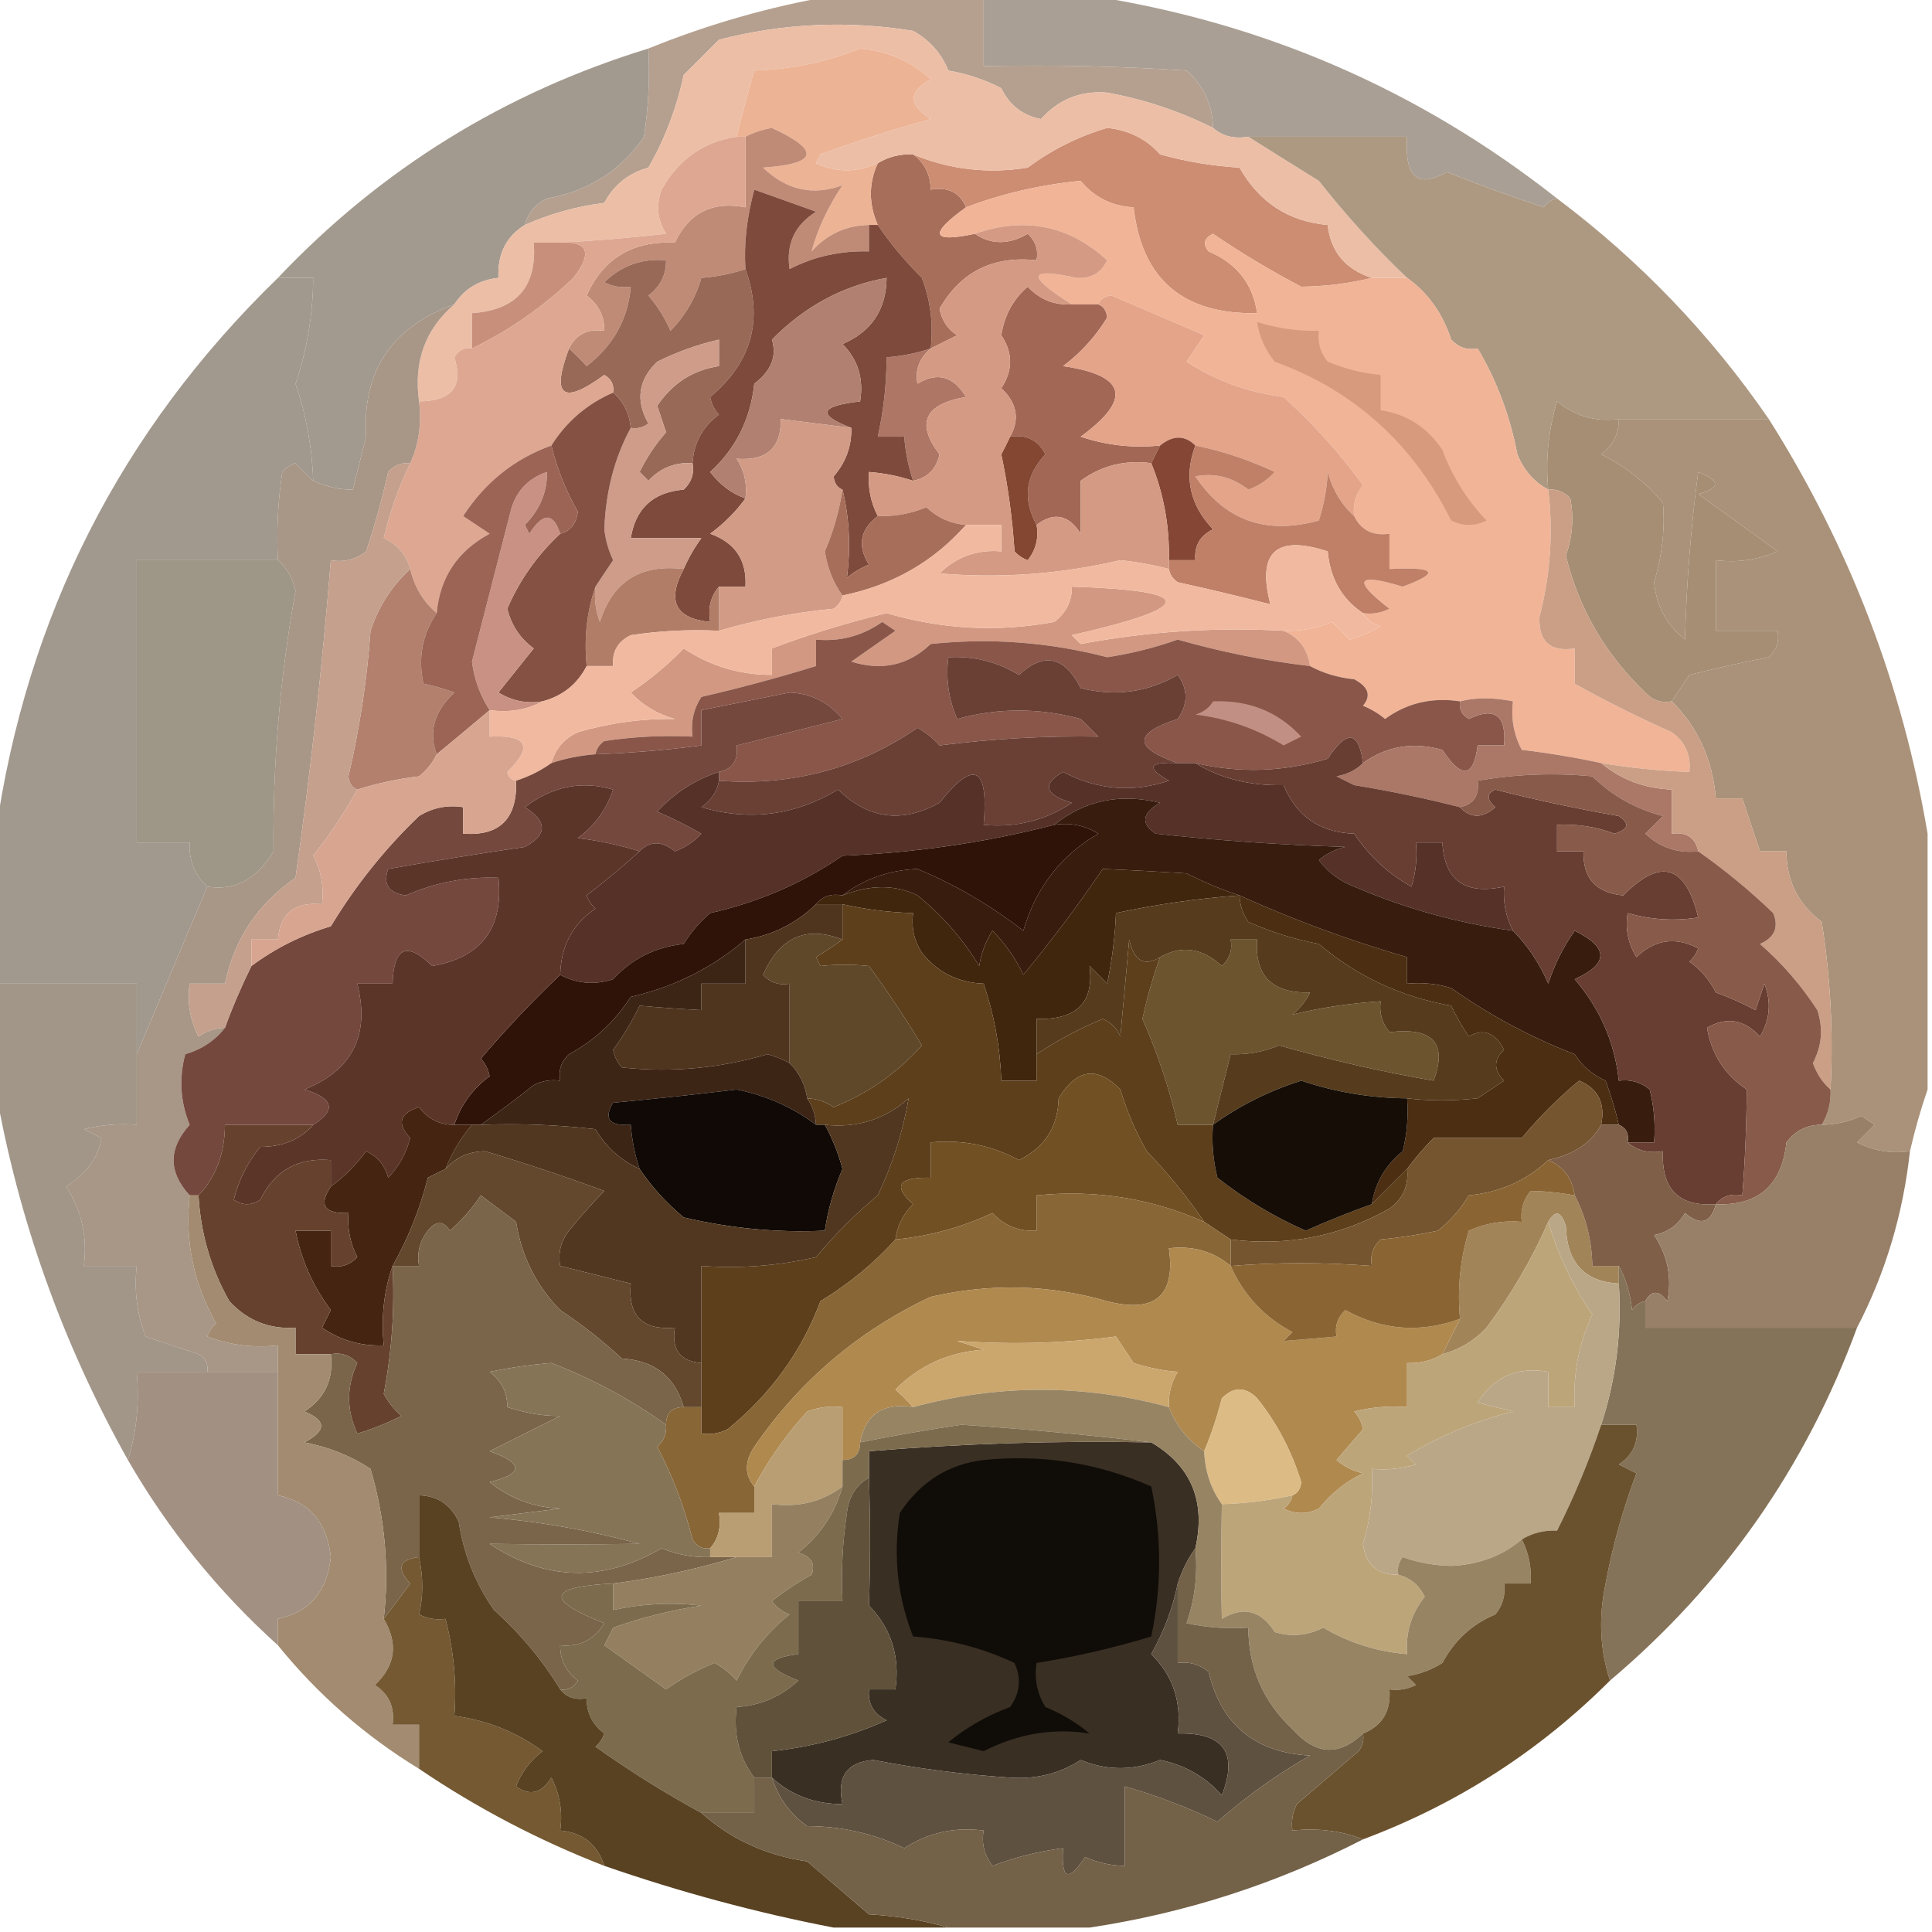 <?xml version="1.0" encoding="UTF-8"?>
<!DOCTYPE svg PUBLIC "-//W3C//DTD SVG 1.1//EN" "http://www.w3.org/Graphics/SVG/1.1/DTD/svg11.dtd">
<svg xmlns="http://www.w3.org/2000/svg" version="1.1" width="219px" height="219px" style="shape-rendering:geometricPrecision; text-rendering:geometricPrecision; image-rendering:optimizeQuality; fill-rule:evenodd; clip-rule:evenodd" xmlns:xlink="http://www.w3.org/1999/xlink">
<g><path style="opacity:1" fill="#b5a08f" d="M 94.5,-0.5 C 100.167,-0.5 105.833,-0.5 111.5,-0.5C 111.5,2.167 111.5,4.833 111.5,7.5C 119.174,7.334 126.841,7.5 134.5,8C 136.457,9.746 137.457,11.912 137.5,14.5C 133.691,12.596 129.691,11.263 125.5,10.5C 122.493,10.254 119.993,11.254 118,13.5C 115.914,13.081 114.414,11.914 113.5,10C 111.608,9.027 109.608,8.36 107.5,8C 106.695,6.028 105.361,4.528 103.5,3.5C 96.114,2.298 88.781,2.632 81.5,4.5C 80.167,5.833 78.833,7.167 77.5,8.5C 76.692,12.262 75.358,15.762 73.5,19C 71.246,19.624 69.579,20.957 68.5,23C 65.348,23.395 62.348,24.228 59.5,25.5C 59.856,24.13 60.69,23.13 62,22.5C 66.756,21.636 70.422,19.303 73,15.5C 73.498,12.183 73.665,8.85 73.5,5.5C 80.287,2.743 87.287,0.743 94.5,-0.5 Z"/></g>
<g><path style="opacity:0.967" fill="#a79c91" d="M 111.5,-0.5 C 115.5,-0.5 119.5,-0.5 123.5,-0.5C 143.217,2.527 160.883,10.194 176.5,22.5C 175.883,22.611 175.383,22.944 175,23.5C 171.251,22.26 167.585,20.926 164,19.5C 160.686,21.405 159.186,20.072 159.5,15.5C 153.5,15.5 147.5,15.5 141.5,15.5C 139.901,15.768 138.568,15.434 137.5,14.5C 137.457,11.912 136.457,9.746 134.5,8C 126.841,7.5 119.174,7.334 111.5,7.5C 111.5,4.833 111.5,2.167 111.5,-0.5 Z"/></g>
<g><path style="opacity:1" fill="#a76e5a" d="M 103.5,17.5 C 104.806,18.467 105.473,19.801 105.5,21.5C 107.483,21.157 108.817,21.823 109.5,23.5C 105.248,26.558 105.582,27.558 110.5,26.5C 112.357,27.754 114.357,27.754 116.5,26.5C 117.386,27.325 117.719,28.325 117.5,29.5C 112.559,28.971 108.892,30.805 106.5,35C 106.755,36.326 107.422,37.326 108.5,38C 107.473,38.513 106.473,39.013 105.5,39.5C 105.813,36.753 105.48,34.087 104.5,31.5C 102.568,29.583 100.901,27.583 99.5,25.5C 98.454,23.118 98.454,20.785 99.5,18.5C 100.708,17.766 102.041,17.433 103.5,17.5 Z"/></g>
<g><path style="opacity:1" fill="#cd8d72" d="M 155.5,31.5 C 152.92,32.133 150.253,32.466 147.5,32.5C 144.036,30.683 140.702,28.683 137.5,26.5C 136.479,27.002 136.312,27.668 137,28.5C 140.195,29.851 142.028,32.185 142.5,35.5C 134.09,35.655 129.423,31.655 128.5,23.5C 126.048,23.376 124.048,22.376 122.5,20.5C 117.976,20.934 113.643,21.934 109.5,23.5C 108.817,21.823 107.483,21.157 105.5,21.5C 105.473,19.801 104.806,18.467 103.5,17.5C 107.658,19.229 111.991,19.729 116.5,19C 119.226,16.97 122.226,15.47 125.5,14.5C 127.956,14.753 129.956,15.753 131.5,17.5C 134.447,18.321 137.447,18.821 140.5,19C 142.759,22.955 146.092,25.122 150.5,25.5C 150.837,28.526 152.504,30.526 155.5,31.5 Z"/></g>
<g><path style="opacity:0.994" fill="#a39a8f" d="M 73.5,5.5 C 73.665,8.85 73.498,12.183 73,15.5C 70.422,19.303 66.756,21.636 62,22.5C 60.69,23.13 59.856,24.13 59.5,25.5C 57.386,26.784 56.386,28.784 56.5,31.5C 54.336,31.721 52.67,32.721 51.5,34.5C 44.38,37.095 41.047,42.095 41.5,49.5C 41,51.5 40.5,53.5 40,55.5C 38.571,55.53 37.071,55.197 35.5,54.5C 35.383,50.751 34.716,47.084 33.5,43.5C 34.811,39.593 35.478,35.593 35.5,31.5C 34.167,31.5 32.833,31.5 31.5,31.5C 43.178,19.17 57.178,10.503 73.5,5.5 Z"/></g>
<g><path style="opacity:1" fill="#ecbea6" d="M 137.5,14.5 C 138.568,15.434 139.901,15.768 141.5,15.5C 144.112,17.145 146.779,18.812 149.5,20.5C 152.626,24.47 155.959,28.137 159.5,31.5C 158.167,31.5 156.833,31.5 155.5,31.5C 152.504,30.526 150.837,28.526 150.5,25.5C 146.092,25.122 142.759,22.955 140.5,19C 137.447,18.821 134.447,18.321 131.5,17.5C 129.956,15.753 127.956,14.753 125.5,14.5C 122.226,15.47 119.226,16.97 116.5,19C 111.991,19.729 107.658,19.229 103.5,17.5C 102.041,17.433 100.708,17.766 99.5,18.5C 97.144,19.575 94.811,19.575 92.5,18.5C 92.667,18.167 92.833,17.833 93,17.5C 97.085,16.009 101.252,14.676 105.5,13.5C 102.942,11.88 102.942,10.38 105.5,9C 103.283,6.937 100.617,5.77 97.5,5.5C 93.662,7.034 89.662,7.868 85.5,8C 84.78,10.491 84.113,12.991 83.5,15.5C 79.748,16.069 76.915,18.069 75,21.5C 74.349,23.235 74.515,24.902 75.5,26.5C 71.359,26.969 67.359,27.303 63.5,27.5C 62.5,27.5 61.5,27.5 60.5,27.5C 60.896,32.484 58.562,35.151 53.5,35.5C 53.5,36.833 53.5,38.167 53.5,39.5C 52.624,39.369 51.957,39.703 51.5,40.5C 52.558,43.796 51.225,45.463 47.5,45.5C 46.867,40.982 48.2,37.316 51.5,34.5C 52.67,32.721 54.336,31.721 56.5,31.5C 56.386,28.784 57.386,26.784 59.5,25.5C 62.348,24.228 65.348,23.395 68.5,23C 69.579,20.957 71.246,19.624 73.5,19C 75.358,15.762 76.692,12.262 77.5,8.5C 78.833,7.167 80.167,5.833 81.5,4.5C 88.781,2.632 96.114,2.298 103.5,3.5C 105.361,4.528 106.695,6.028 107.5,8C 109.608,8.36 111.608,9.027 113.5,10C 114.414,11.914 115.914,13.081 118,13.5C 119.993,11.254 122.493,10.254 125.5,10.5C 129.691,11.263 133.691,12.596 137.5,14.5 Z"/></g>
<g><path style="opacity:1" fill="#edb395" d="M 99.5,18.5 C 98.454,20.785 98.454,23.118 99.5,25.5C 99.167,25.5 98.833,25.5 98.5,25.5C 95.901,25.549 93.734,26.549 92,28.5C 92.687,25.949 93.854,23.449 95.5,21C 92.142,22.22 89.142,21.553 86.5,19C 92.718,18.57 93.051,17.07 87.5,14.5C 86.416,14.685 85.416,15.018 84.5,15.5C 84.167,15.5 83.833,15.5 83.5,15.5C 84.113,12.991 84.78,10.491 85.5,8C 89.662,7.868 93.662,7.034 97.5,5.5C 100.617,5.77 103.283,6.937 105.5,9C 102.942,10.38 102.942,11.88 105.5,13.5C 101.252,14.676 97.085,16.009 93,17.5C 92.833,17.833 92.667,18.167 92.5,18.5C 94.811,19.575 97.144,19.575 99.5,18.5 Z"/></g>
<g><path style="opacity:1" fill="#c08b76" d="M 98.5,25.5 C 98.5,26.5 98.5,27.5 98.5,28.5C 95.261,28.413 92.261,29.079 89.5,30.5C 89.081,27.675 90.081,25.509 92.5,24C 90.132,23.144 87.798,22.31 85.5,21.5C 84.645,24.688 84.312,27.688 84.5,30.5C 82.883,31.038 81.216,31.371 79.5,31.5C 78.861,33.76 77.695,35.76 76,37.5C 75.365,36.034 74.531,34.7 73.5,33.5C 74.853,32.476 75.52,31.143 75.5,29.5C 72.774,29.264 70.441,30.097 68.5,32C 69.448,32.483 70.448,32.65 71.5,32.5C 71.189,36.17 69.522,39.17 66.5,41.5C 65.818,40.757 65.151,40.091 64.5,39.5C 65.287,37.896 66.62,37.229 68.5,37.5C 68.52,35.857 67.853,34.524 66.5,33.5C 68.37,29.29 71.704,27.29 76.5,27.5C 78.109,24.106 80.776,22.773 84.5,23.5C 84.5,20.833 84.5,18.167 84.5,15.5C 85.416,15.018 86.416,14.685 87.5,14.5C 93.051,17.07 92.718,18.57 86.5,19C 89.142,21.553 92.142,22.22 95.5,21C 93.854,23.449 92.687,25.949 92,28.5C 93.734,26.549 95.901,25.549 98.5,25.5 Z"/></g>
<g><path style="opacity:1" fill="#ad9982" d="M 141.5,15.5 C 147.5,15.5 153.5,15.5 159.5,15.5C 159.186,20.072 160.686,21.405 164,19.5C 167.585,20.926 171.251,22.26 175,23.5C 175.383,22.944 175.883,22.611 176.5,22.5C 185.874,29.541 193.874,37.874 200.5,47.5C 194.833,47.5 189.167,47.5 183.5,47.5C 180.843,47.838 178.51,47.171 176.5,45.5C 175.513,48.768 175.18,52.102 175.5,55.5C 173.907,54.652 172.74,53.319 172,51.5C 171.161,47.137 169.661,43.137 167.5,39.5C 166.325,39.719 165.325,39.386 164.5,38.5C 163.534,35.531 161.867,33.198 159.5,31.5C 155.959,28.137 152.626,24.47 149.5,20.5C 146.779,18.812 144.112,17.145 141.5,15.5 Z"/></g>
<g><path style="opacity:1" fill="#c8907b" d="M 63.5,27.5 C 66.684,27.332 67.184,28.666 65,31.5C 61.544,34.802 57.711,37.469 53.5,39.5C 53.5,38.167 53.5,36.833 53.5,35.5C 58.562,35.151 60.896,32.484 60.5,27.5C 61.5,27.5 62.5,27.5 63.5,27.5 Z"/></g>
<g><path style="opacity:1" fill="#f1b497" d="M 155.5,31.5 C 156.833,31.5 158.167,31.5 159.5,31.5C 161.867,33.198 163.534,35.531 164.5,38.5C 165.325,39.386 166.325,39.719 167.5,39.5C 169.661,43.137 171.161,47.137 172,51.5C 172.74,53.319 173.907,54.652 175.5,55.5C 176.084,60.296 175.751,65.129 174.5,70C 174.424,72.756 175.757,73.923 178.5,73.5C 178.5,74.833 178.5,76.167 178.5,77.5C 182.001,79.46 185.668,81.294 189.5,83C 191.037,84.11 191.703,85.61 191.5,87.5C 188.14,87.384 184.807,87.051 181.5,86.5C 178.544,85.863 175.544,85.363 172.5,85C 171.594,83.3 171.261,81.467 171.5,79.5C 169.259,79.046 167.259,79.046 165.5,79.5C 162.315,79.02 159.481,79.686 157,81.5C 156.25,80.874 155.416,80.374 154.5,80C 155.458,78.853 155.125,77.853 153.5,77C 151.618,76.802 149.952,76.302 148.5,75.5C 148.229,73.57 147.229,72.236 145.5,71.5C 147.401,71.567 149.234,71.234 151,70.5C 151.667,71.167 152.333,71.833 153,72.5C 154.225,72.138 155.391,71.638 156.5,71C 155.584,70.722 154.918,70.222 154.5,69.5C 155.552,69.65 156.552,69.483 157.5,69C 153.255,65.733 153.755,64.899 159,66.5C 163.314,64.906 162.814,64.239 157.5,64.5C 157.5,63.167 157.5,61.833 157.5,60.5C 155.62,60.771 154.287,60.104 153.5,58.5C 153.33,57.178 153.663,56.011 154.5,55C 151.842,51.343 148.842,48.009 145.5,45C 141.503,44.498 137.836,43.165 134.5,41C 135.167,40 135.833,39 136.5,38C 132.992,36.5 129.492,35 126,33.5C 125.235,33.57 124.735,33.903 124.5,34.5C 123.5,34.5 122.5,34.5 121.5,34.5C 116.347,31.273 116.513,30.273 122,31.5C 123.662,31.613 124.829,30.946 125.5,29.5C 121.156,25.531 116.156,24.531 110.5,26.5C 105.582,27.558 105.248,26.558 109.5,23.5C 113.643,21.934 117.976,20.934 122.5,20.5C 124.048,22.376 126.048,23.376 128.5,23.5C 129.423,31.655 134.09,35.655 142.5,35.5C 142.028,32.185 140.195,29.851 137,28.5C 136.312,27.668 136.479,27.002 137.5,26.5C 140.702,28.683 144.036,30.683 147.5,32.5C 150.253,32.466 152.92,32.133 155.5,31.5 Z"/></g>
<g><path style="opacity:1" fill="#996957" d="M 84.5,30.5 C 86.548,36.244 85.215,41.077 80.5,45C 80.645,45.772 80.978,46.439 81.5,47C 79.658,48.346 78.658,50.179 78.5,52.5C 76.516,52.383 74.85,53.05 73.5,54.5C 73.167,54.167 72.833,53.833 72.5,53.5C 73.297,51.868 74.297,50.368 75.5,49C 75.167,48 74.833,47 74.5,46C 76.208,43.446 78.542,41.946 81.5,41.5C 81.5,40.5 81.5,39.5 81.5,38.5C 79.099,39.049 76.765,39.882 74.5,41C 72.352,43.075 72.018,45.408 73.5,48C 72.906,48.464 72.239,48.631 71.5,48.5C 71.34,46.847 70.674,45.514 69.5,44.5C 69.631,43.624 69.297,42.957 68.5,42.5C 63.782,45.948 62.449,44.948 64.5,39.5C 65.151,40.091 65.818,40.757 66.5,41.5C 69.522,39.17 71.189,36.17 71.5,32.5C 70.448,32.65 69.448,32.483 68.5,32C 70.441,30.097 72.774,29.264 75.5,29.5C 75.52,31.143 74.853,32.476 73.5,33.5C 74.531,34.7 75.365,36.034 76,37.5C 77.695,35.76 78.861,33.76 79.5,31.5C 81.216,31.371 82.883,31.038 84.5,30.5 Z"/></g>
<g><path style="opacity:0.977" fill="#a0968c" d="M 31.5,31.5 C 32.833,31.5 34.167,31.5 35.5,31.5C 35.478,35.593 34.811,39.593 33.5,43.5C 34.716,47.084 35.383,50.751 35.5,54.5C 34.849,53.909 34.182,53.243 33.5,52.5C 32.914,52.709 32.414,53.043 32,53.5C 31.502,56.817 31.335,60.15 31.5,63.5C 26.167,63.5 20.833,63.5 15.5,63.5C 15.5,74.167 15.5,84.833 15.5,95.5C 17.5,95.5 19.5,95.5 21.5,95.5C 21.392,97.514 22.058,99.18 23.5,100.5C 20.82,106.887 18.153,113.22 15.5,119.5C 15.5,116.833 15.5,114.167 15.5,111.5C 10.167,111.5 4.833,111.5 -0.5,111.5C -0.5,105.833 -0.5,100.167 -0.5,94.5C 3.009,69.816 13.675,48.816 31.5,31.5 Z"/></g>
<g><path style="opacity:1" fill="#dea791" d="M 83.5,15.5 C 83.833,15.5 84.167,15.5 84.5,15.5C 84.5,18.167 84.5,20.833 84.5,23.5C 80.776,22.773 78.109,24.106 76.5,27.5C 71.704,27.29 68.37,29.29 66.5,33.5C 67.853,34.524 68.52,35.857 68.5,37.5C 66.62,37.229 65.287,37.896 64.5,39.5C 62.449,44.948 63.782,45.948 68.5,42.5C 69.297,42.957 69.631,43.624 69.5,44.5C 66.547,45.787 64.213,47.787 62.5,50.5C 58.322,52.001 54.989,54.668 52.5,58.5C 53.5,59.167 54.5,59.833 55.5,60.5C 51.866,62.458 49.866,65.457 49.5,69.5C 47.972,68.198 46.972,66.531 46.5,64.5C 46.056,62.887 45.056,61.72 43.5,61C 44.191,58.02 45.191,55.187 46.5,52.5C 47.468,50.393 47.802,48.059 47.5,45.5C 51.225,45.463 52.558,43.796 51.5,40.5C 51.957,39.703 52.624,39.369 53.5,39.5C 57.711,37.469 61.544,34.802 65,31.5C 67.184,28.666 66.684,27.332 63.5,27.5C 67.359,27.303 71.359,26.969 75.5,26.5C 74.515,24.902 74.349,23.235 75,21.5C 76.915,18.069 79.748,16.069 83.5,15.5 Z"/></g>
<g><path style="opacity:1" fill="#a26755" d="M 121.5,34.5 C 122.5,34.5 123.5,34.5 124.5,34.5C 125.097,34.735 125.43,35.235 125.5,36C 124.172,38.166 122.506,40 120.5,41.5C 127.691,42.548 128.358,45.215 122.5,49.5C 125.428,50.484 128.428,50.817 131.5,50.5C 131.167,51.167 130.833,51.833 130.5,52.5C 127.518,52.104 124.851,52.771 122.5,54.5C 122.5,56.5 122.5,58.5 122.5,60.5C 121.12,58.334 119.453,58.001 117.5,59.5C 115.903,56.559 116.237,53.892 118.5,51.5C 117.68,49.889 116.346,49.222 114.5,49.5C 115.619,47.516 115.286,45.683 113.5,44C 114.833,42 114.833,40 113.5,38C 113.854,35.736 114.854,33.902 116.5,32.5C 117.85,33.95 119.516,34.617 121.5,34.5 Z"/></g>
<g><path style="opacity:0.993" fill="#a99279" d="M 183.5,47.5 C 189.167,47.5 194.833,47.5 200.5,47.5C 209.669,62.014 215.669,77.681 218.5,94.5C 218.5,104.167 218.5,113.833 218.5,123.5C 217.732,125.715 217.065,128.048 216.5,130.5C 214.396,130.799 212.396,130.466 210.5,129.5C 211.167,128.833 211.833,128.167 212.5,127.5C 212,127.167 211.5,126.833 211,126.5C 209.56,127.148 208.06,127.481 206.5,127.5C 207.234,126.292 207.567,124.959 207.5,123.5C 207.83,117.132 207.496,110.798 206.5,104.5C 203.833,102.5 202.5,99.833 202.5,96.5C 201.5,96.5 200.5,96.5 199.5,96.5C 198.833,94.5 198.167,92.5 197.5,90.5C 196.5,90.5 195.5,90.5 194.5,90.5C 194.124,86.091 192.457,82.424 189.5,79.5C 190.141,78.518 190.807,77.518 191.5,76.5C 194.497,75.752 197.497,75.085 200.5,74.5C 201.386,73.675 201.719,72.675 201.5,71.5C 199.167,71.5 196.833,71.5 194.5,71.5C 194.5,68.833 194.5,66.167 194.5,63.5C 196.924,63.808 199.257,63.474 201.5,62.5C 198.538,60.345 195.538,58.179 192.5,56C 195.028,55.331 195.028,54.498 192.5,53.5C 191.669,59.807 191.169,66.141 191,72.5C 188.915,70.831 187.749,68.664 187.5,66C 188.419,62.903 188.753,59.903 188.5,57C 186.569,54.696 184.236,52.862 181.5,51.5C 182.853,50.476 183.52,49.143 183.5,47.5 Z"/></g>
<g><path style="opacity:1" fill="#ae7665" d="M 105.5,39.5 C 104.2,40.601 103.7,41.934 104,43.5C 106.239,42.131 108.073,42.631 109.5,45C 104.796,45.802 103.796,47.969 106.5,51.5C 106.132,53.175 105.132,54.175 103.5,54.5C 102.962,52.883 102.629,51.216 102.5,49.5C 101.5,49.5 100.5,49.5 99.5,49.5C 100.159,46.545 100.492,43.545 100.5,40.5C 102.216,40.371 103.883,40.038 105.5,39.5 Z"/></g>
<g><path style="opacity:1" fill="#e4a48a" d="M 124.5,34.5 C 124.735,33.903 125.235,33.57 126,33.5C 129.492,35 132.992,36.5 136.5,38C 135.833,39 135.167,40 134.5,41C 137.836,43.165 141.503,44.498 145.5,45C 148.842,48.009 151.842,51.343 154.5,55C 153.663,56.011 153.33,57.178 153.5,58.5C 152.065,57.21 151.065,55.544 150.5,53.5C 150.431,55.278 150.097,57.111 149.5,59C 143.497,60.669 138.831,59.002 135.5,54C 137.669,53.571 139.669,54.071 141.5,55.5C 142.672,55.081 143.672,54.415 144.5,53.5C 141.582,52.13 138.582,51.13 135.5,50.5C 134.295,49.314 132.961,49.314 131.5,50.5C 128.428,50.817 125.428,50.484 122.5,49.5C 128.358,45.215 127.691,42.548 120.5,41.5C 122.506,40 124.172,38.166 125.5,36C 125.43,35.235 125.097,34.735 124.5,34.5 Z"/></g>
<g><path style="opacity:1" fill="#d89a7c" d="M 142.5,36.5 C 144.764,37.219 147.097,37.552 149.5,37.5C 149.33,38.822 149.663,39.989 150.5,41C 152.436,41.813 154.436,42.313 156.5,42.5C 156.5,43.833 156.5,45.167 156.5,46.5C 159.458,46.946 161.792,48.446 163.5,51C 164.615,54.01 166.281,56.676 168.5,59C 167.167,59.667 165.833,59.667 164.5,59C 160.133,50.259 153.467,44.259 144.5,41C 143.418,39.67 142.751,38.17 142.5,36.5 Z"/></g>
<g><path style="opacity:1" fill="#a89686" d="M 51.5,34.5 C 48.2,37.316 46.867,40.982 47.5,45.5C 47.802,48.059 47.468,50.393 46.5,52.5C 45.504,52.414 44.671,52.748 44,53.5C 43.321,56.55 42.488,59.55 41.5,62.5C 40.311,63.429 38.978,63.762 37.5,63.5C 36.533,75.537 35.2,87.537 33.5,99.5C 29.216,102.445 26.549,106.445 25.5,111.5C 24.167,111.5 22.833,111.5 21.5,111.5C 21.201,113.604 21.534,115.604 22.5,117.5C 23.417,116.873 24.417,116.539 25.5,116.5C 24.378,117.947 22.878,118.947 21,119.5C 20.272,122.23 20.438,124.897 21.5,127.5C 19.072,130.195 19.072,132.861 21.5,135.5C 20.944,140.695 21.944,145.528 24.5,150C 24.043,150.414 23.709,150.914 23.5,151.5C 26.087,152.48 28.753,152.813 31.5,152.5C 31.5,153.5 31.5,154.5 31.5,155.5C 28.833,155.5 26.167,155.5 23.5,155.5C 23.631,154.624 23.297,153.957 22.5,153.5C 20.5,152.833 18.5,152.167 16.5,151.5C 15.52,148.914 15.187,146.247 15.5,143.5C 13.5,143.5 11.5,143.5 9.5,143.5C 9.927,140.212 9.26,137.212 7.5,134.5C 9.82,133.023 11.153,131.19 11.5,129C 10.833,128.667 10.167,128.333 9.5,128C 11.473,127.505 13.473,127.338 15.5,127.5C 15.5,124.833 15.5,122.167 15.5,119.5C 18.153,113.22 20.82,106.887 23.5,100.5C 26.612,101.003 29.112,99.669 31,96.5C 30.914,86.519 31.748,76.686 33.5,67C 33.192,65.54 32.525,64.374 31.5,63.5C 31.335,60.15 31.502,56.817 32,53.5C 32.414,53.043 32.914,52.709 33.5,52.5C 34.182,53.243 34.849,53.909 35.5,54.5C 37.071,55.197 38.571,55.53 40,55.5C 40.5,53.5 41,51.5 41.5,49.5C 41.047,42.095 44.38,37.095 51.5,34.5 Z"/></g>
<g><path style="opacity:1" fill="#7e4a3b" d="M 98.5,25.5 C 98.833,25.5 99.167,25.5 99.5,25.5C 100.901,27.583 102.568,29.583 104.5,31.5C 105.48,34.087 105.813,36.753 105.5,39.5C 103.883,40.038 102.216,40.371 100.5,40.5C 100.492,43.545 100.159,46.545 99.5,49.5C 100.5,49.5 101.5,49.5 102.5,49.5C 102.629,51.216 102.962,52.883 103.5,54.5C 101.883,53.962 100.216,53.629 98.5,53.5C 98.366,55.291 98.699,56.958 99.5,58.5C 97.49,60.023 97.156,61.856 98.5,64C 97.584,64.374 96.75,64.874 96,65.5C 96.443,62.008 96.276,58.675 95.5,55.5C 94.903,55.265 94.57,54.765 94.5,54C 95.885,52.403 96.551,50.569 96.5,48.5C 92.581,47.015 92.914,46.015 97.5,45.5C 97.917,42.921 97.25,40.754 95.5,39C 98.789,37.59 100.456,35.09 100.5,31.5C 95.558,32.384 91.224,34.717 87.5,38.5C 88.089,40.373 87.422,42.04 85.5,43.5C 85.077,47.511 83.411,50.845 80.5,53.5C 81.588,54.934 82.922,55.934 84.5,56.5C 83.412,58 82.079,59.333 80.5,60.5C 83.338,61.512 84.671,63.512 84.5,66.5C 83.5,66.5 82.5,66.5 81.5,66.5C 80.566,67.568 80.232,68.901 80.5,70.5C 76.556,70.116 75.556,68.116 77.5,64.5C 78.028,63.279 78.695,62.113 79.5,61C 76.833,61 74.167,61 71.5,61C 72.044,57.624 74.044,55.791 77.5,55.5C 78.386,54.675 78.719,53.675 78.5,52.5C 78.658,50.179 79.658,48.346 81.5,47C 80.978,46.439 80.645,45.772 80.5,45C 85.215,41.077 86.548,36.244 84.5,30.5C 84.312,27.688 84.645,24.688 85.5,21.5C 87.798,22.31 90.132,23.144 92.5,24C 90.081,25.509 89.081,27.675 89.5,30.5C 92.261,29.079 95.261,28.413 98.5,28.5C 98.5,27.5 98.5,26.5 98.5,25.5 Z"/></g>
<g><path style="opacity:1" fill="#b18070" d="M 96.5,48.5 C 93.833,48.167 91.167,47.833 88.5,47.5C 88.567,50.766 86.901,52.266 83.5,52C 84.38,53.356 84.713,54.856 84.5,56.5C 82.922,55.934 81.588,54.934 80.5,53.5C 83.411,50.845 85.077,47.511 85.5,43.5C 87.422,42.04 88.089,40.373 87.5,38.5C 91.224,34.717 95.558,32.384 100.5,31.5C 100.456,35.09 98.789,37.59 95.5,39C 97.25,40.754 97.917,42.921 97.5,45.5C 92.914,46.015 92.581,47.015 96.5,48.5 Z"/></g>
<g><path style="opacity:1" fill="#854635" d="M 135.5,50.5 C 134.175,54.039 134.842,57.206 137.5,60C 136.027,60.71 135.36,61.876 135.5,63.5C 134.5,63.5 133.5,63.5 132.5,63.5C 132.583,59.665 131.917,55.998 130.5,52.5C 130.833,51.833 131.167,51.167 131.5,50.5C 132.961,49.314 134.295,49.314 135.5,50.5 Z"/></g>
<g><path style="opacity:1" fill="#844731" d="M 114.5,49.5 C 116.346,49.222 117.68,49.889 118.5,51.5C 116.237,53.892 115.903,56.559 117.5,59.5C 117.762,60.978 117.429,62.311 116.5,63.5C 115.914,63.291 115.414,62.957 115,62.5C 114.762,58.778 114.262,55.111 113.5,51.5C 113.863,50.816 114.196,50.15 114.5,49.5 Z"/></g>
<g><path style="opacity:1" fill="#d19b86" d="M 96.5,48.5 C 96.551,50.569 95.885,52.403 94.5,54C 94.57,54.765 94.903,55.265 95.5,55.5C 95.134,57.905 94.467,60.238 93.5,62.5C 93.801,64.422 94.468,66.088 95.5,67.5C 95.389,68.117 95.056,68.617 94.5,69C 90.067,69.418 85.734,70.251 81.5,71.5C 81.5,69.833 81.5,68.167 81.5,66.5C 82.5,66.5 83.5,66.5 84.5,66.5C 84.671,63.512 83.338,61.512 80.5,60.5C 82.079,59.333 83.412,58 84.5,56.5C 84.713,54.856 84.38,53.356 83.5,52C 86.901,52.266 88.567,50.766 88.5,47.5C 91.167,47.833 93.833,48.167 96.5,48.5 Z"/></g>
<g><path style="opacity:1" fill="#d59a83" d="M 121.5,34.5 C 119.516,34.617 117.85,33.95 116.5,32.5C 114.854,33.902 113.854,35.736 113.5,38C 114.833,40 114.833,42 113.5,44C 115.286,45.683 115.619,47.516 114.5,49.5C 114.196,50.15 113.863,50.816 113.5,51.5C 114.262,55.111 114.762,58.778 115,62.5C 115.414,62.957 115.914,63.291 116.5,63.5C 117.429,62.311 117.762,60.978 117.5,59.5C 119.453,58.001 121.12,58.334 122.5,60.5C 122.5,58.5 122.5,56.5 122.5,54.5C 124.851,52.771 127.518,52.104 130.5,52.5C 131.917,55.998 132.583,59.665 132.5,63.5C 132.5,63.833 132.5,64.167 132.5,64.5C 130.712,64.029 128.878,63.696 127,63.5C 120.233,65.085 113.399,65.585 106.5,65C 108.441,63.097 110.774,62.264 113.5,62.5C 113.5,61.5 113.5,60.5 113.5,59.5C 112.167,59.5 110.833,59.5 109.5,59.5C 107.8,59.374 106.3,58.707 105,57.5C 103.234,58.233 101.401,58.567 99.5,58.5C 98.699,56.958 98.366,55.291 98.5,53.5C 100.216,53.629 101.883,53.962 103.5,54.5C 105.132,54.175 106.132,53.175 106.5,51.5C 103.796,47.969 104.796,45.802 109.5,45C 108.073,42.631 106.239,42.131 104,43.5C 103.7,41.934 104.2,40.601 105.5,39.5C 106.473,39.013 107.473,38.513 108.5,38C 107.422,37.326 106.755,36.326 106.5,35C 108.892,30.805 112.559,28.971 117.5,29.5C 117.719,28.325 117.386,27.325 116.5,26.5C 114.357,27.754 112.357,27.754 110.5,26.5C 116.156,24.531 121.156,25.531 125.5,29.5C 124.829,30.946 123.662,31.613 122,31.5C 116.513,30.273 116.347,31.273 121.5,34.5 Z"/></g>
<g><path style="opacity:1" fill="#ce9c89" d="M 78.5,52.5 C 78.719,53.675 78.386,54.675 77.5,55.5C 74.044,55.791 72.044,57.624 71.5,61C 74.167,61 76.833,61 79.5,61C 78.695,62.113 78.028,63.279 77.5,64.5C 72.605,63.914 69.438,65.914 68,70.5C 67.51,69.207 67.343,67.873 67.5,66.5C 68.141,65.518 68.808,64.518 69.5,63.5C 68.978,62.393 68.645,61.226 68.5,60C 68.665,55.699 69.665,51.866 71.5,48.5C 72.239,48.631 72.906,48.464 73.5,48C 72.018,45.408 72.352,43.075 74.5,41C 76.765,39.882 79.099,39.049 81.5,38.5C 81.5,39.5 81.5,40.5 81.5,41.5C 78.542,41.946 76.208,43.446 74.5,46C 74.833,47 75.167,48 75.5,49C 74.297,50.368 73.297,51.868 72.5,53.5C 72.833,53.833 73.167,54.167 73.5,54.5C 74.85,53.05 76.516,52.383 78.5,52.5 Z"/></g>
<g><path style="opacity:1" fill="#a76e5a" d="M 95.5,55.5 C 96.276,58.675 96.443,62.008 96,65.5C 96.75,64.874 97.584,64.374 98.5,64C 97.156,61.856 97.49,60.023 99.5,58.5C 101.401,58.567 103.234,58.233 105,57.5C 106.3,58.707 107.8,59.374 109.5,59.5C 105.807,63.685 101.14,66.352 95.5,67.5C 94.468,66.088 93.801,64.422 93.5,62.5C 94.467,60.238 95.134,57.905 95.5,55.5 Z"/></g>
<g><path style="opacity:1" fill="#a58e73" d="M 183.5,47.5 C 183.52,49.143 182.853,50.476 181.5,51.5C 184.236,52.862 186.569,54.696 188.5,57C 188.753,59.903 188.419,62.903 187.5,66C 187.749,68.664 188.915,70.831 191,72.5C 191.169,66.141 191.669,59.807 192.5,53.5C 195.028,54.498 195.028,55.331 192.5,56C 195.538,58.179 198.538,60.345 201.5,62.5C 199.257,63.474 196.924,63.808 194.5,63.5C 194.5,66.167 194.5,68.833 194.5,71.5C 196.833,71.5 199.167,71.5 201.5,71.5C 201.719,72.675 201.386,73.675 200.5,74.5C 197.497,75.085 194.497,75.752 191.5,76.5C 190.807,77.518 190.141,78.518 189.5,79.5C 188.325,79.719 187.325,79.386 186.5,78.5C 181.965,74.153 178.965,68.987 177.5,63C 178.252,60.846 178.419,58.68 178,56.5C 177.329,55.748 176.496,55.414 175.5,55.5C 175.18,52.102 175.513,48.768 176.5,45.5C 178.51,47.171 180.843,47.838 183.5,47.5 Z"/></g>
<g><path style="opacity:1" fill="#bf8067" d="M 135.5,50.5 C 138.582,51.13 141.582,52.13 144.5,53.5C 143.672,54.415 142.672,55.081 141.5,55.5C 139.669,54.071 137.669,53.571 135.5,54C 138.831,59.002 143.497,60.669 149.5,59C 150.097,57.111 150.431,55.278 150.5,53.5C 151.065,55.544 152.065,57.21 153.5,58.5C 154.287,60.104 155.62,60.771 157.5,60.5C 157.5,61.833 157.5,63.167 157.5,64.5C 162.814,64.239 163.314,64.906 159,66.5C 153.755,64.899 153.255,65.733 157.5,69C 156.552,69.483 155.552,69.65 154.5,69.5C 152.113,67.908 150.78,65.575 150.5,62.5C 144.633,60.587 142.466,62.587 144,68.5C 140.55,67.617 137.05,66.784 133.5,66C 132.944,65.617 132.611,65.117 132.5,64.5C 132.5,64.167 132.5,63.833 132.5,63.5C 133.5,63.5 134.5,63.5 135.5,63.5C 135.36,61.876 136.027,60.71 137.5,60C 134.842,57.206 134.175,54.039 135.5,50.5 Z"/></g>
<g><path style="opacity:1" fill="#d29881" d="M 145.5,71.5 C 147.229,72.236 148.229,73.57 148.5,75.5C 143.463,74.917 138.463,73.917 133.5,72.5C 130.899,73.42 128.232,74.087 125.5,74.5C 118.913,72.788 112.247,72.288 105.5,73C 102.968,75.415 99.968,76.081 96.5,75C 98.167,73.833 99.833,72.667 101.5,71.5C 101,71.167 100.5,70.833 100,70.5C 97.744,72.085 95.244,72.752 92.5,72.5C 92.5,73.5 92.5,74.5 92.5,75.5C 88.229,76.818 83.896,77.985 79.5,79C 78.62,80.356 78.287,81.856 78.5,83.5C 75.15,83.335 71.817,83.502 68.5,84C 67.944,84.383 67.611,84.883 67.5,85.5C 65.784,85.629 64.117,85.962 62.5,86.5C 62.944,84.887 63.944,83.72 65.5,83C 69.12,81.942 72.787,81.442 76.5,81.5C 74.49,80.935 72.824,79.935 71.5,78.5C 73.719,77.016 75.719,75.349 77.5,73.5C 80.511,75.503 83.844,76.503 87.5,76.5C 87.5,75.5 87.5,74.5 87.5,73.5C 91.691,71.916 96.024,70.583 100.5,69.5C 106.778,71.351 113.111,71.685 119.5,70.5C 120.853,69.476 121.52,68.143 121.5,66.5C 135.709,66.941 135.709,68.774 121.5,72C 121.833,72.333 122.167,72.667 122.5,73C 130.105,71.575 137.772,71.075 145.5,71.5 Z"/></g>
<g><path style="opacity:1" fill="#b27d67" d="M 77.5,64.5 C 75.556,68.116 76.556,70.116 80.5,70.5C 80.232,68.901 80.566,67.568 81.5,66.5C 81.5,68.167 81.5,69.833 81.5,71.5C 78.15,71.335 74.817,71.502 71.5,72C 70.027,72.71 69.36,73.876 69.5,75.5C 68.5,75.5 67.5,75.5 66.5,75.5C 66.19,72.287 66.523,69.287 67.5,66.5C 67.343,67.873 67.51,69.207 68,70.5C 69.438,65.914 72.605,63.914 77.5,64.5 Z"/></g>
<g><path style="opacity:1" fill="#9e9686" d="M 31.5,63.5 C 32.525,64.374 33.192,65.54 33.5,67C 31.748,76.686 30.914,86.519 31,96.5C 29.112,99.669 26.612,101.003 23.5,100.5C 22.058,99.18 21.392,97.514 21.5,95.5C 19.5,95.5 17.5,95.5 15.5,95.5C 15.5,84.833 15.5,74.167 15.5,63.5C 20.833,63.5 26.167,63.5 31.5,63.5 Z"/></g>
<g><path style="opacity:1" fill="#855143" d="M 69.5,44.5 C 70.674,45.514 71.34,46.847 71.5,48.5C 69.665,51.866 68.665,55.699 68.5,60C 68.645,61.226 68.978,62.393 69.5,63.5C 68.808,64.518 68.141,65.518 67.5,66.5C 66.523,69.287 66.19,72.287 66.5,75.5C 65.441,77.555 63.775,78.889 61.5,79.5C 59.712,79.785 58.045,79.452 56.5,78.5C 57.833,76.833 59.167,75.167 60.5,73.5C 58.969,72.387 57.969,70.887 57.5,69C 58.886,65.773 60.886,62.94 63.5,60.5C 64.649,60.209 65.316,59.376 65.5,58C 64.135,55.626 63.135,53.126 62.5,50.5C 64.213,47.787 66.547,45.787 69.5,44.5 Z"/></g>
<g><path style="opacity:1" fill="#c99183" d="M 63.5,60.5 C 60.886,62.94 58.886,65.773 57.5,69C 57.969,70.887 58.969,72.387 60.5,73.5C 59.167,75.167 57.833,76.833 56.5,78.5C 58.045,79.452 59.712,79.785 61.5,79.5C 59.735,80.461 57.735,80.795 55.5,80.5C 54.425,78.843 53.758,77.009 53.5,75C 55,69.167 56.5,63.334 58,57.5C 58.667,55.5 60,54.167 62,53.5C 62.044,55.76 61.211,57.76 59.5,59.5C 59.667,59.833 59.833,60.167 60,60.5C 61.554,58.073 62.721,58.073 63.5,60.5 Z"/></g>
<g><path style="opacity:1" fill="#f1b99f" d="M 109.5,59.5 C 110.833,59.5 112.167,59.5 113.5,59.5C 113.5,60.5 113.5,61.5 113.5,62.5C 110.774,62.264 108.441,63.097 106.5,65C 113.399,65.585 120.233,65.085 127,63.5C 128.878,63.696 130.712,64.029 132.5,64.5C 132.611,65.117 132.944,65.617 133.5,66C 137.05,66.784 140.55,67.617 144,68.5C 142.466,62.587 144.633,60.587 150.5,62.5C 150.78,65.575 152.113,67.908 154.5,69.5C 154.918,70.222 155.584,70.722 156.5,71C 155.391,71.638 154.225,72.138 153,72.5C 152.333,71.833 151.667,71.167 151,70.5C 149.234,71.234 147.401,71.567 145.5,71.5C 137.772,71.075 130.105,71.575 122.5,73C 122.167,72.667 121.833,72.333 121.5,72C 135.709,68.774 135.709,66.941 121.5,66.5C 121.52,68.143 120.853,69.476 119.5,70.5C 113.111,71.685 106.778,71.351 100.5,69.5C 96.024,70.583 91.691,71.916 87.5,73.5C 87.5,74.5 87.5,75.5 87.5,76.5C 83.844,76.503 80.511,75.503 77.5,73.5C 75.719,75.349 73.719,77.016 71.5,78.5C 72.824,79.935 74.49,80.935 76.5,81.5C 72.787,81.442 69.12,81.942 65.5,83C 63.944,83.72 62.944,84.887 62.5,86.5C 61.328,87.345 59.995,88.011 58.5,88.5C 57.957,88.44 57.624,88.107 57.5,87.5C 60.462,84.612 59.795,83.279 55.5,83.5C 55.5,82.5 55.5,81.5 55.5,80.5C 57.735,80.795 59.735,80.461 61.5,79.5C 63.775,78.889 65.441,77.555 66.5,75.5C 67.5,75.5 68.5,75.5 69.5,75.5C 69.36,73.876 70.027,72.71 71.5,72C 74.817,71.502 78.15,71.335 81.5,71.5C 85.734,70.251 90.067,69.418 94.5,69C 95.056,68.617 95.389,68.117 95.5,67.5C 101.14,66.352 105.807,63.685 109.5,59.5 Z"/></g>
<g><path style="opacity:1" fill="#b2806d" d="M 46.5,64.5 C 46.972,66.531 47.972,68.198 49.5,69.5C 47.863,71.923 47.363,74.59 48,77.5C 49.135,77.727 50.302,78.06 51.5,78.5C 49.218,80.638 48.551,82.971 49.5,85.5C 49.047,86.458 48.38,87.292 47.5,88C 45.08,88.29 42.746,88.79 40.5,89.5C 39.903,89.265 39.57,88.765 39.5,88C 40.77,82.572 41.603,77.072 42,71.5C 42.904,68.767 44.404,66.433 46.5,64.5 Z"/></g>
<g><path style="opacity:1" fill="#9b6455" d="M 62.5,50.5 C 63.135,53.126 64.135,55.626 65.5,58C 65.316,59.376 64.649,60.209 63.5,60.5C 62.721,58.073 61.554,58.073 60,60.5C 59.833,60.167 59.667,59.833 59.5,59.5C 61.211,57.76 62.044,55.76 62,53.5C 60,54.167 58.667,55.5 58,57.5C 56.5,63.334 55,69.167 53.5,75C 53.758,77.009 54.425,78.843 55.5,80.5C 53.54,82.156 51.54,83.823 49.5,85.5C 48.551,82.971 49.218,80.638 51.5,78.5C 50.302,78.06 49.135,77.727 48,77.5C 47.363,74.59 47.863,71.923 49.5,69.5C 49.866,65.457 51.866,62.458 55.5,60.5C 54.5,59.833 53.5,59.167 52.5,58.5C 54.989,54.668 58.322,52.001 62.5,50.5 Z"/></g>
<g><path style="opacity:1" fill="#895649" d="M 148.5,75.5 C 149.952,76.302 151.618,76.802 153.5,77C 155.125,77.853 155.458,78.853 154.5,80C 155.416,80.374 156.25,80.874 157,81.5C 159.481,79.686 162.315,79.02 165.5,79.5C 165.369,80.376 165.702,81.043 166.5,81.5C 169.428,80.079 170.762,81.079 170.5,84.5C 169.5,84.5 168.5,84.5 167.5,84.5C 167.026,88.157 165.693,88.324 163.5,85C 160.177,84.068 157.177,84.568 154.5,86.5C 154.026,82.843 152.693,82.676 150.5,86C 145.509,87.503 140.509,87.67 135.5,86.5C 134.833,86.5 134.167,86.5 133.5,86.5C 128.469,84.781 128.469,83.115 133.5,81.5C 134.681,79.802 134.681,78.135 133.5,76.5C 130.09,78.479 126.423,78.979 122.5,78C 120.671,74.394 118.338,73.894 115.5,76.5C 113.028,75.008 110.361,74.342 107.5,74.5C 107.192,76.924 107.526,79.257 108.5,81.5C 113.147,80.221 117.814,80.221 122.5,81.5C 123.167,82.167 123.833,82.833 124.5,83.5C 118.525,83.398 112.525,83.731 106.5,84.5C 105.784,83.689 104.95,83.022 104,82.5C 97.286,87.112 89.786,89.112 81.5,88.5C 81.5,88.167 81.5,87.833 81.5,87.5C 83.048,87.179 83.715,86.179 83.5,84.5C 87.474,83.521 91.474,82.521 95.5,81.5C 93.937,79.598 91.937,78.598 89.5,78.5C 86.154,79.171 82.821,79.837 79.5,80.5C 79.5,81.833 79.5,83.167 79.5,84.5C 75.519,85.021 71.519,85.354 67.5,85.5C 67.611,84.883 67.944,84.383 68.5,84C 71.817,83.502 75.15,83.335 78.5,83.5C 78.287,81.856 78.62,80.356 79.5,79C 83.896,77.985 88.229,76.818 92.5,75.5C 92.5,74.5 92.5,73.5 92.5,72.5C 95.244,72.752 97.744,72.085 100,70.5C 100.5,70.833 101,71.167 101.5,71.5C 99.833,72.667 98.167,73.833 96.5,75C 99.968,76.081 102.968,75.415 105.5,73C 112.247,72.288 118.913,72.788 125.5,74.5C 128.232,74.087 130.899,73.42 133.5,72.5C 138.463,73.917 143.463,74.917 148.5,75.5 Z"/></g>
<g><path style="opacity:1" fill="#c18f83" d="M 137.5,79.5 C 141.547,79.332 144.88,80.665 147.5,83.5C 146.833,83.833 146.167,84.167 145.5,84.5C 142.438,82.616 139.105,81.449 135.5,81C 136.416,80.722 137.082,80.222 137.5,79.5 Z"/></g>
<g><path style="opacity:1" fill="#6a4035" d="M 133.5,86.5 C 130.203,86.329 129.869,86.995 132.5,88.5C 128.365,89.874 124.365,89.54 120.5,87.5C 118.075,88.9 118.408,90.066 121.5,91C 118.5,93.003 115.167,93.836 111.5,93.5C 112.082,86.876 110.416,86.043 106.5,91C 102.26,93.35 98.427,92.85 95,89.5C 90.13,92.437 84.963,93.104 79.5,91.5C 80.612,90.735 81.279,89.735 81.5,88.5C 89.786,89.112 97.286,87.112 104,82.5C 104.95,83.022 105.784,83.689 106.5,84.5C 112.525,83.731 118.525,83.398 124.5,83.5C 123.833,82.833 123.167,82.167 122.5,81.5C 117.814,80.221 113.147,80.221 108.5,81.5C 107.526,79.257 107.192,76.924 107.5,74.5C 110.361,74.342 113.028,75.008 115.5,76.5C 118.338,73.894 120.671,74.394 122.5,78C 126.423,78.979 130.09,78.479 133.5,76.5C 134.681,78.135 134.681,79.802 133.5,81.5C 128.469,83.115 128.469,84.781 133.5,86.5 Z"/></g>
<g><path style="opacity:1" fill="#75483d" d="M 81.5,87.5 C 78.776,88.39 76.443,89.89 74.5,92C 76.221,92.739 77.887,93.573 79.5,94.5C 78.672,95.415 77.672,96.081 76.5,96.5C 75.005,95.295 73.672,95.295 72.5,96.5C 70.254,95.79 67.92,95.29 65.5,95C 67.414,93.587 68.747,91.753 69.5,89.5C 65.922,88.459 62.589,89.126 59.5,91.5C 62.058,93.12 62.058,94.62 59.5,96C 54.275,96.763 49.108,97.597 44,98.5C 43.388,100.237 44.054,101.237 46,101.5C 49.35,100.025 52.85,99.358 56.5,99.5C 57.087,105.193 54.587,108.526 49,109.5C 46.12,106.687 44.62,107.354 44.5,111.5C 43.167,111.5 41.833,111.5 40.5,111.5C 41.959,117.326 39.959,121.326 34.5,123.5C 37.825,124.504 38.159,125.838 35.5,127.5C 32.167,127.5 28.833,127.5 25.5,127.5C 25.482,130.736 24.482,133.403 22.5,135.5C 22.167,135.5 21.833,135.5 21.5,135.5C 19.072,132.861 19.072,130.195 21.5,127.5C 20.438,124.897 20.272,122.23 21,119.5C 22.878,118.947 24.378,117.947 25.5,116.5C 26.341,114.188 27.341,111.855 28.5,109.5C 31.194,107.486 34.194,105.986 37.5,105C 40.297,100.374 43.63,96.207 47.5,92.5C 49.045,91.548 50.712,91.215 52.5,91.5C 52.5,92.5 52.5,93.5 52.5,94.5C 56.653,94.799 58.653,92.799 58.5,88.5C 59.995,88.011 61.328,87.345 62.5,86.5C 64.117,85.962 65.784,85.629 67.5,85.5C 71.519,85.354 75.519,85.021 79.5,84.5C 79.5,83.167 79.5,81.833 79.5,80.5C 82.821,79.837 86.154,79.171 89.5,78.5C 91.937,78.598 93.937,79.598 95.5,81.5C 91.474,82.521 87.474,83.521 83.5,84.5C 83.715,86.179 83.048,87.179 81.5,87.5 Z"/></g>
<g><path style="opacity:1" fill="#c4a08d" d="M 46.5,52.5 C 45.191,55.187 44.191,58.02 43.5,61C 45.056,61.72 46.056,62.887 46.5,64.5C 44.404,66.433 42.904,68.767 42,71.5C 41.603,77.072 40.77,82.572 39.5,88C 39.57,88.765 39.903,89.265 40.5,89.5C 39.055,92.118 37.389,94.618 35.5,97C 36.406,98.7 36.739,100.533 36.5,102.5C 33.412,102.197 31.746,103.53 31.5,106.5C 30.5,106.5 29.5,106.5 28.5,106.5C 28.5,107.5 28.5,108.5 28.5,109.5C 27.341,111.855 26.341,114.188 25.5,116.5C 24.417,116.539 23.417,116.873 22.5,117.5C 21.534,115.604 21.201,113.604 21.5,111.5C 22.833,111.5 24.167,111.5 25.5,111.5C 26.549,106.445 29.216,102.445 33.5,99.5C 35.2,87.537 36.533,75.537 37.5,63.5C 38.978,63.762 40.311,63.429 41.5,62.5C 42.488,59.55 43.321,56.55 44,53.5C 44.671,52.748 45.504,52.414 46.5,52.5 Z"/></g>
<g><path style="opacity:1" fill="#d8a591" d="M 55.5,80.5 C 55.5,81.5 55.5,82.5 55.5,83.5C 59.795,83.279 60.462,84.612 57.5,87.5C 57.624,88.107 57.957,88.44 58.5,88.5C 58.653,92.799 56.653,94.799 52.5,94.5C 52.5,93.5 52.5,92.5 52.5,91.5C 50.712,91.215 49.045,91.548 47.5,92.5C 43.63,96.207 40.297,100.374 37.5,105C 34.194,105.986 31.194,107.486 28.5,109.5C 28.5,108.5 28.5,107.5 28.5,106.5C 29.5,106.5 30.5,106.5 31.5,106.5C 31.746,103.53 33.412,102.197 36.5,102.5C 36.739,100.533 36.406,98.7 35.5,97C 37.389,94.618 39.055,92.118 40.5,89.5C 42.746,88.79 45.08,88.29 47.5,88C 48.38,87.292 49.047,86.458 49.5,85.5C 51.54,83.823 53.54,82.156 55.5,80.5 Z"/></g>
<g><path style="opacity:1" fill="#ab7766" d="M 181.5,86.5 C 183.755,88.38 186.422,89.38 189.5,89.5C 189.5,91.167 189.5,92.833 189.5,94.5C 191.179,94.285 192.179,94.952 192.5,96.5C 190.173,96.753 188.173,96.086 186.5,94.5C 187.167,93.833 187.833,93.167 188.5,92.5C 185.411,91.701 182.744,90.201 180.5,88C 176.152,87.585 171.819,87.751 167.5,88.5C 167.715,90.179 167.048,91.179 165.5,91.5C 161.609,90.498 157.609,89.665 153.5,89C 152.833,88.667 152.167,88.333 151.5,88C 152.737,87.768 153.737,87.268 154.5,86.5C 157.177,84.568 160.177,84.068 163.5,85C 165.693,88.324 167.026,88.157 167.5,84.5C 168.5,84.5 169.5,84.5 170.5,84.5C 170.762,81.079 169.428,80.079 166.5,81.5C 165.702,81.043 165.369,80.376 165.5,79.5C 167.259,79.046 169.259,79.046 171.5,79.5C 171.261,81.467 171.594,83.3 172.5,85C 175.544,85.363 178.544,85.863 181.5,86.5 Z"/></g>
<g><path style="opacity:1" fill="#553128" d="M 133.5,86.5 C 134.167,86.5 134.833,86.5 135.5,86.5C 138.355,88.25 141.689,89.084 145.5,89C 146.966,92.535 149.633,94.368 153.5,94.5C 155.223,97.06 157.39,99.06 160,100.5C 160.494,98.866 160.66,97.199 160.5,95.5C 161.5,95.5 162.5,95.5 163.5,95.5C 163.735,99.803 166.069,101.47 170.5,100.5C 170.366,102.292 170.699,103.958 171.5,105.5C 165.262,104.642 159.262,102.976 153.5,100.5C 151.884,99.885 150.551,98.885 149.5,97.5C 150.376,96.749 151.376,96.249 152.5,96C 145.297,95.782 138.13,95.282 131,94.5C 129.274,93.352 129.441,92.186 131.5,91C 126.941,89.892 122.941,90.725 119.5,93.5C 111.768,95.494 103.768,96.66 95.5,97C 90.963,100.116 85.963,102.283 80.5,103.5C 79.313,104.519 78.313,105.686 77.5,107C 74.278,107.35 71.612,108.684 69.5,111C 67.402,111.678 65.402,111.511 63.5,110.5C 63.589,107.216 64.922,104.716 67.5,103C 67.043,102.586 66.709,102.086 66.5,101.5C 68.672,99.828 70.672,98.161 72.5,96.5C 73.672,95.295 75.005,95.295 76.5,96.5C 77.672,96.081 78.672,95.415 79.5,94.5C 77.887,93.573 76.221,92.739 74.5,92C 76.443,89.89 78.776,88.39 81.5,87.5C 81.5,87.833 81.5,88.167 81.5,88.5C 81.279,89.735 80.612,90.735 79.5,91.5C 84.963,93.104 90.13,92.437 95,89.5C 98.427,92.85 102.26,93.35 106.5,91C 110.416,86.043 112.082,86.876 111.5,93.5C 115.167,93.836 118.5,93.003 121.5,91C 118.408,90.066 118.075,88.9 120.5,87.5C 124.365,89.54 128.365,89.874 132.5,88.5C 129.869,86.995 130.203,86.329 133.5,86.5 Z"/></g>
<g><path style="opacity:1" fill="#381d0f" d="M 171.5,105.5 C 173.175,107.193 174.508,109.193 175.5,111.5C 176.205,109.328 177.205,107.328 178.5,105.5C 182.378,107.401 182.378,109.234 178.5,111C 181.374,114.353 183.041,118.187 183.5,122.5C 184.822,122.33 185.989,122.663 187,123.5C 187.495,125.473 187.662,127.473 187.5,129.5C 186.5,129.5 185.5,129.5 184.5,129.5C 184.672,128.508 184.338,127.842 183.5,127.5C 183.108,125.821 182.608,124.154 182,122.5C 180.513,121.845 179.347,120.845 178.5,119.5C 173.524,117.588 168.858,115.088 164.5,112C 162.866,111.506 161.199,111.34 159.5,111.5C 159.5,110.5 159.5,109.5 159.5,108.5C 153.012,106.627 146.679,104.293 140.5,101.5C 138.502,100.852 136.502,100.019 134.5,99C 131.179,98.791 128.012,98.624 125,98.5C 122.177,102.65 119.177,106.65 116,110.5C 115.1,108.602 113.934,106.936 112.5,105.5C 111.719,106.729 111.219,108.062 111,109.5C 109.128,106.418 106.795,103.751 104,101.5C 101.491,100.259 98.658,100.259 95.5,101.5C 97.925,99.634 100.759,98.634 104,98.5C 108.252,100.265 112.252,102.599 116,105.5C 117.417,100.633 120.25,96.967 124.5,94.5C 122.955,93.548 121.288,93.215 119.5,93.5C 122.941,90.725 126.941,89.892 131.5,91C 129.441,92.186 129.274,93.352 131,94.5C 138.13,95.282 145.297,95.782 152.5,96C 151.376,96.249 150.376,96.749 149.5,97.5C 150.551,98.885 151.884,99.885 153.5,100.5C 159.262,102.976 165.262,104.642 171.5,105.5 Z"/></g>
<g><path style="opacity:1" fill="#ca9f86" d="M 175.5,55.5 C 176.496,55.414 177.329,55.748 178,56.5C 178.419,58.68 178.252,60.846 177.5,63C 178.965,68.987 181.965,74.153 186.5,78.5C 187.325,79.386 188.325,79.719 189.5,79.5C 192.457,82.424 194.124,86.091 194.5,90.5C 195.5,90.5 196.5,90.5 197.5,90.5C 198.167,92.5 198.833,94.5 199.5,96.5C 200.5,96.5 201.5,96.5 202.5,96.5C 202.5,99.833 203.833,102.5 206.5,104.5C 207.496,110.798 207.83,117.132 207.5,123.5C 206.609,122.739 205.942,121.739 205.5,120.5C 206.52,118.568 206.687,116.568 206,114.5C 204.178,111.691 202.011,109.191 199.5,107C 201.158,106.275 201.658,105.108 201,103.5C 198.293,100.902 195.46,98.569 192.5,96.5C 192.179,94.952 191.179,94.285 189.5,94.5C 189.5,92.833 189.5,91.167 189.5,89.5C 186.422,89.38 183.755,88.38 181.5,86.5C 184.807,87.051 188.14,87.384 191.5,87.5C 191.703,85.61 191.037,84.11 189.5,83C 185.668,81.294 182.001,79.46 178.5,77.5C 178.5,76.167 178.5,74.833 178.5,73.5C 175.757,73.923 174.424,72.756 174.5,70C 175.751,65.129 176.084,60.296 175.5,55.5 Z"/></g>
<g><path style="opacity:1" fill="#41260e" d="M 140.5,101.5 C 135.777,101.84 131.11,102.507 126.5,103.5C 126.401,106.121 126.067,108.788 125.5,111.5C 124.833,110.833 124.167,110.167 123.5,109.5C 124.045,113.626 122.045,115.626 117.5,115.5C 117.5,116.833 117.5,118.167 117.5,119.5C 117.5,120.5 117.5,121.5 117.5,122.5C 116.167,122.5 114.833,122.5 113.5,122.5C 113.369,118.715 112.702,115.048 111.5,111.5C 108.618,111.392 106.285,110.226 104.5,108C 103.62,106.644 103.286,105.144 103.5,103.5C 100.794,103.425 98.127,103.092 95.5,102.5C 94.5,102.5 93.5,102.5 92.5,102.5C 93.209,101.596 94.209,101.263 95.5,101.5C 98.658,100.259 101.491,100.259 104,101.5C 106.795,103.751 109.128,106.418 111,109.5C 111.219,108.062 111.719,106.729 112.5,105.5C 113.934,106.936 115.1,108.602 116,110.5C 119.177,106.65 122.177,102.65 125,98.5C 128.012,98.624 131.179,98.791 134.5,99C 136.502,100.019 138.502,100.852 140.5,101.5 Z"/></g>
<g><path style="opacity:1" fill="#301308" d="M 119.5,93.5 C 121.288,93.215 122.955,93.548 124.5,94.5C 120.25,96.967 117.417,100.633 116,105.5C 112.252,102.599 108.252,100.265 104,98.5C 100.759,98.634 97.925,99.634 95.5,101.5C 94.209,101.263 93.209,101.596 92.5,102.5C 90.236,104.681 87.569,106.015 84.5,106.5C 80.741,109.713 76.408,111.879 71.5,113C 69.701,115.791 67.367,117.958 64.5,119.5C 63.614,120.325 63.281,121.325 63.5,122.5C 62.448,122.351 61.448,122.517 60.5,123C 58.474,124.594 56.474,126.094 54.5,127.5C 54.167,127.5 53.833,127.5 53.5,127.5C 52.833,127.5 52.167,127.5 51.5,127.5C 52.229,125.265 53.562,123.431 55.5,122C 55.355,121.228 55.022,120.561 54.5,120C 57.388,116.615 60.388,113.448 63.5,110.5C 65.402,111.511 67.402,111.678 69.5,111C 71.612,108.684 74.278,107.35 77.5,107C 78.313,105.686 79.313,104.519 80.5,103.5C 85.963,102.283 90.963,100.116 95.5,97C 103.768,96.66 111.768,95.494 119.5,93.5 Z"/></g>
<g><path style="opacity:1" fill="#683e32" d="M 154.5,86.5 C 153.737,87.268 152.737,87.768 151.5,88C 152.167,88.333 152.833,88.667 153.5,89C 157.609,89.665 161.609,90.498 165.5,91.5C 166.708,92.782 168.042,92.782 169.5,91.5C 168.494,90.604 168.494,89.938 169.5,89.5C 174.131,90.685 178.798,91.685 183.5,92.5C 184.774,93.359 184.608,94.026 183,94.5C 180.901,93.713 178.734,93.38 176.5,93.5C 176.5,94.5 176.5,95.5 176.5,96.5C 177.5,96.5 178.5,96.5 179.5,96.5C 179.406,99.541 180.906,101.207 184,101.5C 188.239,97.195 191.072,98.028 192.5,104C 189.808,104.43 187.141,104.263 184.5,103.5C 184.215,105.288 184.548,106.955 185.5,108.5C 187.599,106.48 189.933,106.146 192.5,107.5C 192.291,108.086 191.957,108.586 191.5,109C 192.77,109.9 193.77,111.066 194.5,112.5C 196.059,113.074 197.559,113.74 199,114.5C 199.333,113.5 199.667,112.5 200,111.5C 200.808,113.579 200.641,115.579 199.5,117.5C 197.724,115.553 195.724,115.22 193.5,116.5C 193.993,119.478 195.493,121.811 198,123.5C 197.983,127.475 197.816,131.475 197.5,135.5C 196.209,135.263 195.209,135.596 194.5,136.5C 190.303,136.806 188.303,134.806 188.5,130.5C 186.901,130.768 185.568,130.434 184.5,129.5C 185.5,129.5 186.5,129.5 187.5,129.5C 187.662,127.473 187.495,125.473 187,123.5C 185.989,122.663 184.822,122.33 183.5,122.5C 183.041,118.187 181.374,114.353 178.5,111C 182.378,109.234 182.378,107.401 178.5,105.5C 177.205,107.328 176.205,109.328 175.5,111.5C 174.508,109.193 173.175,107.193 171.5,105.5C 170.699,103.958 170.366,102.292 170.5,100.5C 166.069,101.47 163.735,99.803 163.5,95.5C 162.5,95.5 161.5,95.5 160.5,95.5C 160.66,97.199 160.494,98.866 160,100.5C 157.39,99.06 155.223,97.06 153.5,94.5C 149.633,94.368 146.966,92.535 145.5,89C 141.689,89.084 138.355,88.25 135.5,86.5C 140.509,87.67 145.509,87.503 150.5,86C 152.693,82.676 154.026,82.843 154.5,86.5 Z"/></g>
<g><path style="opacity:1" fill="#885a49" d="M 192.5,96.5 C 195.46,98.569 198.293,100.902 201,103.5C 201.658,105.108 201.158,106.275 199.5,107C 202.011,109.191 204.178,111.691 206,114.5C 206.687,116.568 206.52,118.568 205.5,120.5C 205.942,121.739 206.609,122.739 207.5,123.5C 207.567,124.959 207.234,126.292 206.5,127.5C 204.857,127.48 203.524,128.147 202.5,129.5C 201.974,134.363 199.307,136.697 194.5,136.5C 195.209,135.596 196.209,135.263 197.5,135.5C 197.816,131.475 197.983,127.475 198,123.5C 195.493,121.811 193.993,119.478 193.5,116.5C 195.724,115.22 197.724,115.553 199.5,117.5C 200.641,115.579 200.808,113.579 200,111.5C 199.667,112.5 199.333,113.5 199,114.5C 197.559,113.74 196.059,113.074 194.5,112.5C 193.77,111.066 192.77,109.9 191.5,109C 191.957,108.586 192.291,108.086 192.5,107.5C 189.933,106.146 187.599,106.48 185.5,108.5C 184.548,106.955 184.215,105.288 184.5,103.5C 187.141,104.263 189.808,104.43 192.5,104C 191.072,98.028 188.239,97.195 184,101.5C 180.906,101.207 179.406,99.541 179.5,96.5C 178.5,96.5 177.5,96.5 176.5,96.5C 176.5,95.5 176.5,94.5 176.5,93.5C 178.734,93.38 180.901,93.713 183,94.5C 184.608,94.026 184.774,93.359 183.5,92.5C 178.798,91.685 174.131,90.685 169.5,89.5C 168.494,89.938 168.494,90.604 169.5,91.5C 168.042,92.782 166.708,92.782 165.5,91.5C 167.048,91.179 167.715,90.179 167.5,88.5C 171.819,87.751 176.152,87.585 180.5,88C 182.744,90.201 185.411,91.701 188.5,92.5C 187.833,93.167 187.167,93.833 186.5,94.5C 188.173,96.086 190.173,96.753 192.5,96.5 Z"/></g>
<g><path style="opacity:0.971" fill="#9f9385" d="M -0.5,111.5 C 4.833,111.5 10.167,111.5 15.5,111.5C 15.5,114.167 15.5,116.833 15.5,119.5C 15.5,122.167 15.5,124.833 15.5,127.5C 13.473,127.338 11.473,127.505 9.5,128C 10.167,128.333 10.833,128.667 11.5,129C 11.153,131.19 9.82,133.023 7.5,134.5C 9.26,137.212 9.927,140.212 9.5,143.5C 11.5,143.5 13.5,143.5 15.5,143.5C 15.187,146.247 15.52,148.914 16.5,151.5C 18.5,152.167 20.5,152.833 22.5,153.5C 23.297,153.957 23.631,154.624 23.5,155.5C 20.833,155.5 18.167,155.5 15.5,155.5C 15.813,159.042 15.479,162.375 14.5,165.5C 7.095,152.28 2.095,138.28 -0.5,123.5C -0.5,119.5 -0.5,115.5 -0.5,111.5 Z"/></g>
<g><path style="opacity:1" fill="#5f482a" d="M 95.5,106.5 C 94.602,107.158 93.602,107.824 92.5,108.5C 92.667,108.833 92.833,109.167 93,109.5C 94.763,109.306 96.597,109.306 98.5,109.5C 100.642,112.428 102.642,115.428 104.5,118.5C 101.709,121.627 98.376,123.96 94.5,125.5C 93.583,124.873 92.583,124.539 91.5,124.5C 91.267,122.938 90.6,121.605 89.5,120.5C 89.5,117.5 89.5,114.5 89.5,111.5C 88.325,111.719 87.325,111.386 86.5,110.5C 88.379,106.227 91.379,104.894 95.5,106.5 Z"/></g>
<g><path style="opacity:1" fill="#6c542e" d="M 137.5,127.5 C 136.167,127.5 134.833,127.5 133.5,127.5C 132.553,123.4 131.22,119.4 129.5,115.5C 130.021,113.076 130.688,110.743 131.5,108.5C 133.938,107.114 136.271,107.447 138.5,109.5C 139.386,108.675 139.719,107.675 139.5,106.5C 140.5,106.5 141.5,106.5 142.5,106.5C 142.199,110.619 144.199,112.619 148.5,112.5C 148.023,113.478 147.357,114.311 146.5,115C 149.701,114.227 153.035,113.727 156.5,113.5C 156.33,114.822 156.663,115.989 157.5,117C 162.435,116.416 164.102,118.249 162.5,122.5C 156.615,121.485 150.782,120.152 145,118.5C 143.234,119.233 141.401,119.567 139.5,119.5C 138.833,122.167 138.167,124.833 137.5,127.5 Z"/></g>
<g><path style="opacity:1" fill="#50351e" d="M 92.5,102.5 C 93.5,102.5 94.5,102.5 95.5,102.5C 95.5,103.833 95.5,105.167 95.5,106.5C 91.379,104.894 88.379,106.227 86.5,110.5C 87.325,111.386 88.325,111.719 89.5,111.5C 89.5,114.5 89.5,117.5 89.5,120.5C 88.735,120.077 87.902,119.743 87,119.5C 81.589,121.101 76.089,121.601 70.5,121C 69.978,120.439 69.645,119.772 69.5,119C 70.67,117.413 71.67,115.747 72.5,114C 74.751,114.207 77.085,114.373 79.5,114.5C 79.5,113.5 79.5,112.5 79.5,111.5C 81.167,111.5 82.833,111.5 84.5,111.5C 84.5,109.833 84.5,108.167 84.5,106.5C 87.569,106.015 90.236,104.681 92.5,102.5 Z"/></g>
<g><path style="opacity:1" fill="#563c1d" d="M 140.5,101.5 C 140.539,102.583 140.873,103.583 141.5,104.5C 144.062,105.641 146.728,106.474 149.5,107C 153.823,110.673 158.823,113.006 164.5,114C 165.071,115.205 165.738,116.372 166.5,117.5C 168.123,116.524 169.457,117.024 170.5,119C 169.289,120.113 169.289,121.28 170.5,122.5C 169.5,123.167 168.5,123.833 167.5,124.5C 164.649,124.8 161.983,124.8 159.5,124.5C 155.4,124.476 151.4,123.809 147.5,122.5C 143.839,123.664 140.506,125.33 137.5,127.5C 138.167,124.833 138.833,122.167 139.5,119.5C 141.401,119.567 143.234,119.233 145,118.5C 150.782,120.152 156.615,121.485 162.5,122.5C 164.102,118.249 162.435,116.416 157.5,117C 156.663,115.989 156.33,114.822 156.5,113.5C 153.035,113.727 149.701,114.227 146.5,115C 147.357,114.311 148.023,113.478 148.5,112.5C 144.199,112.619 142.199,110.619 142.5,106.5C 141.5,106.5 140.5,106.5 139.5,106.5C 139.719,107.675 139.386,108.675 138.5,109.5C 136.271,107.447 133.938,107.114 131.5,108.5C 129.7,109.605 128.533,108.939 128,106.5C 127.667,110.167 127.333,113.833 127,117.5C 126.612,116.572 125.945,115.905 125,115.5C 122.324,116.614 119.824,117.948 117.5,119.5C 117.5,118.167 117.5,116.833 117.5,115.5C 122.045,115.626 124.045,113.626 123.5,109.5C 124.167,110.167 124.833,110.833 125.5,111.5C 126.067,108.788 126.401,106.121 126.5,103.5C 131.11,102.507 135.777,101.84 140.5,101.5 Z"/></g>
<g><path style="opacity:1" fill="#5d3f1b" d="M 95.5,102.5 C 98.127,103.092 100.794,103.425 103.5,103.5C 103.286,105.144 103.62,106.644 104.5,108C 106.285,110.226 108.618,111.392 111.5,111.5C 112.702,115.048 113.369,118.715 113.5,122.5C 114.833,122.5 116.167,122.5 117.5,122.5C 117.5,121.5 117.5,120.5 117.5,119.5C 119.824,117.948 122.324,116.614 125,115.5C 125.945,115.905 126.612,116.572 127,117.5C 127.333,113.833 127.667,110.167 128,106.5C 128.533,108.939 129.7,109.605 131.5,108.5C 130.688,110.743 130.021,113.076 129.5,115.5C 131.22,119.4 132.553,123.4 133.5,127.5C 134.833,127.5 136.167,127.5 137.5,127.5C 137.338,129.527 137.505,131.527 138,133.5C 141.087,135.923 144.421,137.923 148,139.5C 150.489,138.394 152.989,137.394 155.5,136.5C 156.833,135.167 158.167,133.833 159.5,132.5C 159.703,134.39 159.037,135.89 157.5,137C 151.929,140.136 145.929,141.302 139.5,140.5C 138.5,139.833 137.5,139.167 136.5,138.5C 134.581,135.681 132.415,133.014 130,130.5C 128.727,128.286 127.727,125.953 127,123.5C 124.368,120.808 122.034,121.141 120,124.5C 119.918,127.748 118.418,130.081 115.5,131.5C 112.388,129.816 109.054,129.15 105.5,129.5C 105.5,130.833 105.5,132.167 105.5,133.5C 101.839,133.426 101.172,134.426 103.5,136.5C 102.37,137.622 101.703,138.956 101.5,140.5C 99.109,143.163 96.276,145.497 93,147.5C 90.864,153.2 87.364,158.034 82.5,162C 81.552,162.483 80.552,162.649 79.5,162.5C 79.5,161.5 79.5,160.5 79.5,159.5C 79.5,157.833 79.5,156.167 79.5,154.5C 79.5,150.833 79.5,147.167 79.5,143.5C 83.884,143.826 88.217,143.492 92.5,142.5C 94.605,139.973 96.939,137.64 99.5,135.5C 101.188,131.939 102.355,128.272 103,124.5C 100.305,126.89 97.139,127.89 93.5,127.5C 93.167,127.5 92.833,127.5 92.5,127.5C 92.443,126.391 92.11,125.391 91.5,124.5C 92.583,124.539 93.583,124.873 94.5,125.5C 98.376,123.96 101.709,121.627 104.5,118.5C 102.642,115.428 100.642,112.428 98.5,109.5C 96.597,109.306 94.763,109.306 93,109.5C 92.833,109.167 92.667,108.833 92.5,108.5C 93.602,107.824 94.602,107.158 95.5,106.5C 95.5,105.167 95.5,103.833 95.5,102.5 Z"/></g>
<g><path style="opacity:1" fill="#4c2e12" d="M 140.5,101.5 C 146.679,104.293 153.012,106.627 159.5,108.5C 159.5,109.5 159.5,110.5 159.5,111.5C 161.199,111.34 162.866,111.506 164.5,112C 168.858,115.088 173.524,117.588 178.5,119.5C 179.347,120.845 180.513,121.845 182,122.5C 182.608,124.154 183.108,125.821 183.5,127.5C 182.833,127.5 182.167,127.5 181.5,127.5C 181.99,125.052 181.157,123.385 179,122.5C 176.667,124.433 174.5,126.6 172.5,129C 169.167,129 165.833,129 162.5,129C 161.364,130.145 160.364,131.312 159.5,132.5C 158.167,133.833 156.833,135.167 155.5,136.5C 155.886,134.063 157.053,132.063 159,130.5C 159.495,128.527 159.662,126.527 159.5,124.5C 161.983,124.8 164.649,124.8 167.5,124.5C 168.5,123.833 169.5,123.167 170.5,122.5C 169.289,121.28 169.289,120.113 170.5,119C 169.457,117.024 168.123,116.524 166.5,117.5C 165.738,116.372 165.071,115.205 164.5,114C 158.823,113.006 153.823,110.673 149.5,107C 146.728,106.474 144.062,105.641 141.5,104.5C 140.873,103.583 140.539,102.583 140.5,101.5 Z"/></g>
<g><path style="opacity:1" fill="#3d2516" d="M 84.5,106.5 C 84.5,108.167 84.5,109.833 84.5,111.5C 82.833,111.5 81.167,111.5 79.5,111.5C 79.5,112.5 79.5,113.5 79.5,114.5C 77.085,114.373 74.751,114.207 72.5,114C 71.67,115.747 70.67,117.413 69.5,119C 69.645,119.772 69.978,120.439 70.5,121C 76.089,121.601 81.589,121.101 87,119.5C 87.902,119.743 88.735,120.077 89.5,120.5C 90.6,121.605 91.267,122.938 91.5,124.5C 92.11,125.391 92.443,126.391 92.5,127.5C 89.839,125.512 86.839,124.179 83.5,123.5C 78.841,124.066 74.174,124.566 69.5,125C 68.391,126.813 69.058,127.646 71.5,127.5C 71.629,129.216 71.962,130.883 72.5,132.5C 70.38,131.549 68.714,130.049 67.5,128C 63.179,127.501 58.846,127.334 54.5,127.5C 56.474,126.094 58.474,124.594 60.5,123C 61.448,122.517 62.448,122.351 63.5,122.5C 63.281,121.325 63.614,120.325 64.5,119.5C 67.367,117.958 69.701,115.791 71.5,113C 76.408,111.879 80.741,109.713 84.5,106.5 Z"/></g>
<g><path style="opacity:1" fill="#5c3529" d="M 72.5,96.5 C 70.672,98.161 68.672,99.828 66.5,101.5C 66.709,102.086 67.043,102.586 67.5,103C 64.922,104.716 63.589,107.216 63.5,110.5C 60.388,113.448 57.388,116.615 54.5,120C 55.022,120.561 55.355,121.228 55.5,122C 53.562,123.431 52.229,125.265 51.5,127.5C 49.857,127.52 48.524,126.853 47.5,125.5C 45.289,126.193 44.955,127.359 46.5,129C 46.054,130.726 45.221,132.226 44,133.5C 43.632,132.09 42.799,131.09 41.5,130.5C 40.333,132.079 39,133.412 37.5,134.5C 37.5,133.5 37.5,132.5 37.5,131.5C 33.788,131.188 31.121,132.688 29.5,136C 28.5,136.667 27.5,136.667 26.5,136C 27.056,133.763 28.056,131.763 29.5,130C 32.051,129.998 34.051,129.164 35.5,127.5C 38.159,125.838 37.825,124.504 34.5,123.5C 39.959,121.326 41.959,117.326 40.5,111.5C 41.833,111.5 43.167,111.5 44.5,111.5C 44.62,107.354 46.12,106.687 49,109.5C 54.587,108.526 57.087,105.193 56.5,99.5C 52.85,99.358 49.35,100.025 46,101.5C 44.054,101.237 43.388,100.237 44,98.5C 49.108,97.597 54.275,96.763 59.5,96C 62.058,94.62 62.058,93.12 59.5,91.5C 62.589,89.126 65.922,88.459 69.5,89.5C 68.747,91.753 67.414,93.587 65.5,95C 67.92,95.29 70.254,95.79 72.5,96.5 Z"/></g>
<g><path style="opacity:1" fill="#100905" d="M 92.5,127.5 C 92.833,127.5 93.167,127.5 93.5,127.5C 94.347,129.029 95.013,130.696 95.5,132.5C 94.522,134.777 93.855,137.11 93.5,139.5C 88.18,139.754 82.847,139.254 77.5,138C 75.525,136.351 73.858,134.518 72.5,132.5C 71.962,130.883 71.629,129.216 71.5,127.5C 69.058,127.646 68.391,126.813 69.5,125C 74.174,124.566 78.841,124.066 83.5,123.5C 86.839,124.179 89.839,125.512 92.5,127.5 Z"/></g>
<g><path style="opacity:1" fill="#150d06" d="M 159.5,124.5 C 159.662,126.527 159.495,128.527 159,130.5C 157.053,132.063 155.886,134.063 155.5,136.5C 152.989,137.394 150.489,138.394 148,139.5C 144.421,137.923 141.087,135.923 138,133.5C 137.505,131.527 137.338,129.527 137.5,127.5C 140.506,125.33 143.839,123.664 147.5,122.5C 151.4,123.809 155.4,124.476 159.5,124.5 Z"/></g>
<g><path style="opacity:1" fill="#715023" d="M 136.5,138.5 C 130.497,135.828 124.164,134.828 117.5,135.5C 117.5,136.833 117.5,138.167 117.5,139.5C 115.516,139.617 113.85,138.95 112.5,137.5C 109.013,139.127 105.347,140.127 101.5,140.5C 101.703,138.956 102.37,137.622 103.5,136.5C 101.172,134.426 101.839,133.426 105.5,133.5C 105.5,132.167 105.5,130.833 105.5,129.5C 109.054,129.15 112.388,129.816 115.5,131.5C 118.418,130.081 119.918,127.748 120,124.5C 122.034,121.141 124.368,120.808 127,123.5C 127.727,125.953 128.727,128.286 130,130.5C 132.415,133.014 134.581,135.681 136.5,138.5 Z"/></g>
<g><path style="opacity:1" fill="#51371f" d="M 79.5,154.5 C 77.088,154.306 76.088,152.973 76.5,150.5C 72.828,150.817 71.162,149.151 71.5,145.5C 68.833,144.833 66.167,144.167 63.5,143.5C 63.238,142.022 63.571,140.689 64.5,139.5C 65.747,137.956 67.08,136.456 68.5,135C 64.045,133.356 59.545,131.856 55,130.5C 53.167,130.519 51.667,131.185 50.5,132.5C 51.241,130.646 52.241,128.979 53.5,127.5C 53.833,127.5 54.167,127.5 54.5,127.5C 58.846,127.334 63.179,127.501 67.5,128C 68.714,130.049 70.38,131.549 72.5,132.5C 73.858,134.518 75.525,136.351 77.5,138C 82.847,139.254 88.18,139.754 93.5,139.5C 93.855,137.11 94.522,134.777 95.5,132.5C 95.013,130.696 94.347,129.029 93.5,127.5C 97.139,127.89 100.305,126.89 103,124.5C 102.355,128.272 101.188,131.939 99.5,135.5C 96.939,137.64 94.605,139.973 92.5,142.5C 88.217,143.492 83.884,143.826 79.5,143.5C 79.5,147.167 79.5,150.833 79.5,154.5 Z"/></g>
<g><path style="opacity:1" fill="#75552f" d="M 181.5,127.5 C 180.408,129.536 178.408,130.869 175.5,131.5C 173.055,133.812 170.055,135.146 166.5,135.5C 165.561,137.053 164.394,138.387 163,139.5C 160.814,139.966 158.648,140.299 156.5,140.5C 155.614,141.325 155.281,142.325 155.5,143.5C 150.069,143.081 144.736,143.081 139.5,143.5C 139.5,142.5 139.5,141.5 139.5,140.5C 145.929,141.302 151.929,140.136 157.5,137C 159.037,135.89 159.703,134.39 159.5,132.5C 160.364,131.312 161.364,130.145 162.5,129C 165.833,129 169.167,129 172.5,129C 174.5,126.6 176.667,124.433 179,122.5C 181.157,123.385 181.99,125.052 181.5,127.5 Z"/></g>
<g><path style="opacity:1" fill="#452511" d="M 51.5,127.5 C 52.167,127.5 52.833,127.5 53.5,127.5C 52.241,128.979 51.241,130.646 50.5,132.5C 49.85,132.804 49.184,133.137 48.5,133.5C 47.599,137.047 46.266,140.38 44.5,143.5C 43.523,146.287 43.19,149.287 43.5,152.5C 40.941,152.61 38.608,151.944 36.5,150.5C 36.833,149.833 37.167,149.167 37.5,148.5C 35.464,145.786 34.131,142.786 33.5,139.5C 34.833,139.5 36.167,139.5 37.5,139.5C 37.5,140.833 37.5,142.167 37.5,143.5C 38.675,143.719 39.675,143.386 40.5,142.5C 39.691,140.929 39.357,139.262 39.5,137.5C 36.752,137.598 36.086,136.598 37.5,134.5C 39,133.412 40.333,132.079 41.5,130.5C 42.799,131.09 43.632,132.09 44,133.5C 45.221,132.226 46.054,130.726 46.5,129C 44.955,127.359 45.289,126.193 47.5,125.5C 48.524,126.853 49.857,127.52 51.5,127.5 Z"/></g>
<g><path style="opacity:1" fill="#a28459" d="M 178.5,135.5 C 179.768,137.905 180.435,140.572 180.5,143.5C 181.5,143.5 182.5,143.5 183.5,143.5C 183.5,144.167 183.5,144.833 183.5,145.5C 179.609,145.286 177.609,143.12 177.5,139C 176.969,137.282 176.302,137.115 175.5,138.5C 173.657,142.702 171.324,146.702 168.5,150.5C 167.095,151.994 165.429,152.994 163.5,153.5C 164.167,152.167 164.833,150.833 165.5,149.5C 165.18,146.102 165.513,142.768 166.5,139.5C 168.409,138.652 170.409,138.318 172.5,138.5C 172.33,137.178 172.663,136.011 173.5,135C 175.107,135.019 176.774,135.185 178.5,135.5 Z"/></g>
<g><path style="opacity:1" fill="#896636" d="M 136.5,138.5 C 137.5,139.167 138.5,139.833 139.5,140.5C 139.5,141.5 139.5,142.5 139.5,143.5C 137.544,141.852 135.211,141.185 132.5,141.5C 133.272,146.894 130.938,148.894 125.5,147.5C 118.963,145.611 112.297,145.444 105.5,147C 97.311,150.855 90.644,156.521 85.5,164C 84.392,165.677 84.392,167.177 85.5,168.5C 85.5,169.5 85.5,170.5 85.5,171.5C 84.167,171.5 82.833,171.5 81.5,171.5C 81.768,173.099 81.434,174.432 80.5,175.5C 79.624,175.631 78.957,175.298 78.5,174.5C 77.58,170.829 76.247,167.329 74.5,164C 75.252,163.329 75.586,162.496 75.5,161.5C 75.5,160.167 76.167,159.5 77.5,159.5C 78.167,159.5 78.833,159.5 79.5,159.5C 79.5,160.5 79.5,161.5 79.5,162.5C 80.552,162.649 81.552,162.483 82.5,162C 87.364,158.034 90.864,153.2 93,147.5C 96.276,145.497 99.109,143.163 101.5,140.5C 105.347,140.127 109.013,139.127 112.5,137.5C 113.85,138.95 115.516,139.617 117.5,139.5C 117.5,138.167 117.5,136.833 117.5,135.5C 124.164,134.828 130.497,135.828 136.5,138.5 Z"/></g>
<g><path style="opacity:1" fill="#7f5f48" d="M 181.5,127.5 C 182.167,127.5 182.833,127.5 183.5,127.5C 184.338,127.842 184.672,128.508 184.5,129.5C 185.568,130.434 186.901,130.768 188.5,130.5C 188.303,134.806 190.303,136.806 194.5,136.5C 193.923,138.652 192.756,138.985 191,137.5C 190.228,138.849 189.061,139.682 187.5,140C 189.037,142.313 189.537,144.813 189,147.5C 188.023,146.226 187.189,146.226 186.5,147.5C 185.883,147.611 185.383,147.944 185,148.5C 184.802,146.618 184.302,144.952 183.5,143.5C 182.5,143.5 181.5,143.5 180.5,143.5C 180.435,140.572 179.768,137.905 178.5,135.5C 178.201,133.545 177.201,132.211 175.5,131.5C 178.408,130.869 180.408,129.536 181.5,127.5 Z"/></g>
<g><path style="opacity:1" fill="#63482d" d="M 79.5,154.5 C 79.5,156.167 79.5,157.833 79.5,159.5C 78.833,159.5 78.167,159.5 77.5,159.5C 76.504,156.045 74.17,154.212 70.5,154C 68.32,151.988 65.986,150.155 63.5,148.5C 60.774,145.714 59.107,142.381 58.5,138.5C 57.167,137.5 55.833,136.5 54.5,135.5C 53.52,136.981 52.353,138.315 51,139.5C 50.259,138.359 49.425,138.359 48.5,139.5C 47.571,140.689 47.238,142.022 47.5,143.5C 46.5,143.5 45.5,143.5 44.5,143.5C 46.266,140.38 47.599,137.047 48.5,133.5C 49.184,133.137 49.85,132.804 50.5,132.5C 51.667,131.185 53.167,130.519 55,130.5C 59.545,131.856 64.045,133.356 68.5,135C 67.08,136.456 65.747,137.956 64.5,139.5C 63.571,140.689 63.238,142.022 63.5,143.5C 66.167,144.167 68.833,144.833 71.5,145.5C 71.162,149.151 72.828,150.817 76.5,150.5C 76.088,152.973 77.088,154.306 79.5,154.5 Z"/></g>
<g><path style="opacity:1" fill="#b0894f" d="M 139.5,143.5 C 140.964,146.798 143.297,149.298 146.5,151C 146.167,151.333 145.833,151.667 145.5,152C 147.425,151.865 149.425,151.698 151.5,151.5C 151.281,150.325 151.614,149.325 152.5,148.5C 156.667,150.802 161,151.135 165.5,149.5C 164.833,150.833 164.167,152.167 163.5,153.5C 162.292,154.234 160.959,154.567 159.5,154.5C 159.5,156.167 159.5,157.833 159.5,159.5C 157.473,159.338 155.473,159.505 153.5,160C 154.022,160.561 154.355,161.228 154.5,162C 153.491,163.168 152.491,164.335 151.5,165.5C 152.376,166.251 153.376,166.751 154.5,167C 152.545,167.953 150.878,169.287 149.5,171C 148.167,171.667 146.833,171.667 145.5,171C 146.056,170.617 146.389,170.117 146.5,169.5C 147.097,169.265 147.43,168.765 147.5,168C 146.417,164.483 144.75,161.316 142.5,158.5C 141.167,157.167 139.833,157.167 138.5,158.5C 137.95,160.657 137.283,162.657 136.5,164.5C 134.633,163.24 133.3,161.573 132.5,159.5C 132.421,158.07 132.754,156.736 133.5,155.5C 131.902,155.39 130.235,155.057 128.5,154.5C 127.833,153.5 127.167,152.5 126.5,151.5C 120.534,152.272 114.534,152.439 108.5,152C 109.5,152.333 110.5,152.667 111.5,153C 107.576,153.25 104.242,154.75 101.5,157.5C 102.243,158.182 102.909,158.849 103.5,159.5C 100.112,158.969 98.112,160.303 97.5,163.5C 97.5,164.833 96.833,165.5 95.5,165.5C 95.5,163.5 95.5,161.5 95.5,159.5C 94.127,159.343 92.793,159.51 91.5,160C 89.112,162.629 87.112,165.462 85.5,168.5C 84.392,167.177 84.392,165.677 85.5,164C 90.644,156.521 97.311,150.855 105.5,147C 112.297,145.444 118.963,145.611 125.5,147.5C 130.938,148.894 133.272,146.894 132.5,141.5C 135.211,141.185 137.544,141.852 139.5,143.5 Z"/></g>
<g><path style="opacity:1" fill="#977f68" d="M 216.5,130.5 C 215.72,137.638 213.72,144.305 210.5,150.5C 202.5,150.5 194.5,150.5 186.5,150.5C 186.5,149.5 186.5,148.5 186.5,147.5C 187.189,146.226 188.023,146.226 189,147.5C 189.537,144.813 189.037,142.313 187.5,140C 189.061,139.682 190.228,138.849 191,137.5C 192.756,138.985 193.923,138.652 194.5,136.5C 199.307,136.697 201.974,134.363 202.5,129.5C 203.524,128.147 204.857,127.48 206.5,127.5C 208.06,127.481 209.56,127.148 211,126.5C 211.5,126.833 212,127.167 212.5,127.5C 211.833,128.167 211.167,128.833 210.5,129.5C 212.396,130.466 214.396,130.799 216.5,130.5 Z"/></g>
<g><path style="opacity:1" fill="#66422e" d="M 35.5,127.5 C 34.051,129.164 32.051,129.998 29.5,130C 28.056,131.763 27.056,133.763 26.5,136C 27.5,136.667 28.5,136.667 29.5,136C 31.121,132.688 33.788,131.188 37.5,131.5C 37.5,132.5 37.5,133.5 37.5,134.5C 36.086,136.598 36.752,137.598 39.5,137.5C 39.357,139.262 39.691,140.929 40.5,142.5C 39.675,143.386 38.675,143.719 37.5,143.5C 37.5,142.167 37.5,140.833 37.5,139.5C 36.167,139.5 34.833,139.5 33.5,139.5C 34.131,142.786 35.464,145.786 37.5,148.5C 37.167,149.167 36.833,149.833 36.5,150.5C 38.608,151.944 40.941,152.61 43.5,152.5C 43.19,149.287 43.523,146.287 44.5,143.5C 44.752,148.385 44.419,153.219 43.5,158C 44.022,158.95 44.689,159.784 45.5,160.5C 43.892,161.318 42.225,161.985 40.5,162.5C 39.262,159.832 39.262,157.166 40.5,154.5C 39.675,153.614 38.675,153.281 37.5,153.5C 36.167,153.5 34.833,153.5 33.5,153.5C 33.5,152.5 33.5,151.5 33.5,150.5C 30.525,150.693 28.025,149.693 26,147.5C 23.908,143.803 22.741,139.803 22.5,135.5C 24.482,133.403 25.482,130.736 25.5,127.5C 28.833,127.5 32.167,127.5 35.5,127.5 Z"/></g>
<g><path style="opacity:1" fill="#8a6533" d="M 175.5,131.5 C 177.201,132.211 178.201,133.545 178.5,135.5C 176.774,135.185 175.107,135.019 173.5,135C 172.663,136.011 172.33,137.178 172.5,138.5C 170.409,138.318 168.409,138.652 166.5,139.5C 165.513,142.768 165.18,146.102 165.5,149.5C 161,151.135 156.667,150.802 152.5,148.5C 151.614,149.325 151.281,150.325 151.5,151.5C 149.425,151.698 147.425,151.865 145.5,152C 145.833,151.667 146.167,151.333 146.5,151C 143.297,149.298 140.964,146.798 139.5,143.5C 144.736,143.081 150.069,143.081 155.5,143.5C 155.281,142.325 155.614,141.325 156.5,140.5C 158.648,140.299 160.814,139.966 163,139.5C 164.394,138.387 165.561,137.053 166.5,135.5C 170.055,135.146 173.055,133.812 175.5,131.5 Z"/></g>
<g><path style="opacity:1" fill="#7a654a" d="M 77.5,159.5 C 76.167,159.5 75.5,160.167 75.5,161.5C 71.498,158.628 67.165,156.295 62.5,154.5C 60.185,154.686 57.852,155.02 55.5,155.5C 56.853,156.524 57.52,157.857 57.5,159.5C 59.678,160.204 61.678,160.537 63.5,160.5C 60.833,161.833 58.167,163.167 55.5,164.5C 59.378,165.885 59.378,167.051 55.5,168C 57.808,169.867 60.475,170.867 63.5,171C 60.833,171.333 58.167,171.667 55.5,172C 61.258,172.485 66.925,173.485 72.5,175C 66.829,175.073 61.162,175.073 55.5,175C 61.832,179.212 68.332,179.379 75,175.5C 76.766,176.233 78.599,176.567 80.5,176.5C 81.5,176.5 82.5,176.5 83.5,176.5C 78.909,177.892 74.243,178.892 69.5,179.5C 62.068,179.852 61.734,181.352 68.5,184C 67.347,185.883 65.681,186.716 63.5,186.5C 63.48,188.143 64.147,189.476 65.5,190.5C 65.043,191.298 64.376,191.631 63.5,191.5C 61.495,188.202 58.995,185.202 56,182.5C 53.886,179.494 52.553,176.16 52,172.5C 51.092,170.561 49.592,169.561 47.5,169.5C 47.5,171.833 47.5,174.167 47.5,176.5C 45.242,176.775 44.908,177.775 46.5,179.5C 45.479,180.901 44.479,182.235 43.5,183.5C 44.15,177.831 43.65,172.165 42,166.5C 39.757,165.029 37.257,164.029 34.5,163.5C 37.028,162.184 37.028,161.017 34.5,160C 36.838,158.492 37.838,156.325 37.5,153.5C 38.675,153.281 39.675,153.614 40.5,154.5C 39.262,157.166 39.262,159.832 40.5,162.5C 42.225,161.985 43.892,161.318 45.5,160.5C 44.689,159.784 44.022,158.95 43.5,158C 44.419,153.219 44.752,148.385 44.5,143.5C 45.5,143.5 46.5,143.5 47.5,143.5C 47.238,142.022 47.571,140.689 48.5,139.5C 49.425,138.359 50.259,138.359 51,139.5C 52.353,138.315 53.52,136.981 54.5,135.5C 55.833,136.5 57.167,137.5 58.5,138.5C 59.107,142.381 60.774,145.714 63.5,148.5C 65.986,150.155 68.32,151.988 70.5,154C 74.17,154.212 76.504,156.045 77.5,159.5 Z"/></g>
<g><path style="opacity:1" fill="#cba76e" d="M 132.5,159.5 C 122.823,156.887 113.156,156.887 103.5,159.5C 102.909,158.849 102.243,158.182 101.5,157.5C 104.242,154.75 107.576,153.25 111.5,153C 110.5,152.667 109.5,152.333 108.5,152C 114.534,152.439 120.534,152.272 126.5,151.5C 127.167,152.5 127.833,153.5 128.5,154.5C 130.235,155.057 131.902,155.39 133.5,155.5C 132.754,156.736 132.421,158.07 132.5,159.5 Z"/></g>
<g><path style="opacity:0.986" fill="#a18f81" d="M 23.5,155.5 C 26.167,155.5 28.833,155.5 31.5,155.5C 31.5,160.167 31.5,164.833 31.5,169.5C 35.078,170.244 37.078,172.577 37.5,176.5C 37.078,180.423 35.078,182.756 31.5,183.5C 31.5,184.5 31.5,185.5 31.5,186.5C 24.726,180.393 19.06,173.393 14.5,165.5C 15.479,162.375 15.813,159.042 15.5,155.5C 18.167,155.5 20.833,155.5 23.5,155.5 Z"/></g>
<g><path style="opacity:1" fill="#ddbb84" d="M 146.5,169.5 C 143.873,170.092 141.206,170.425 138.5,170.5C 137.262,168.786 136.595,166.786 136.5,164.5C 137.283,162.657 137.95,160.657 138.5,158.5C 139.833,157.167 141.167,157.167 142.5,158.5C 144.75,161.316 146.417,164.483 147.5,168C 147.43,168.765 147.097,169.265 146.5,169.5 Z"/></g>
<g><path style="opacity:1" fill="#857359" d="M 183.5,143.5 C 184.302,144.952 184.802,146.618 185,148.5C 185.383,147.944 185.883,147.611 186.5,147.5C 186.5,148.5 186.5,149.5 186.5,150.5C 194.5,150.5 202.5,150.5 210.5,150.5C 204.693,166.306 195.359,179.64 182.5,190.5C 181.357,187.024 181.19,183.358 182,179.5C 182.809,175.191 183.975,171.024 185.5,167C 184.833,166.667 184.167,166.333 183.5,166C 185.107,164.951 185.773,163.451 185.5,161.5C 184.167,161.5 182.833,161.5 181.5,161.5C 183.183,156.337 183.85,151.004 183.5,145.5C 183.5,144.833 183.5,144.167 183.5,143.5 Z"/></g>
<g><path style="opacity:1" fill="#867457" d="M 75.5,161.5 C 75.586,162.496 75.252,163.329 74.5,164C 76.247,167.329 77.58,170.829 78.5,174.5C 78.957,175.298 79.624,175.631 80.5,175.5C 80.5,175.833 80.5,176.167 80.5,176.5C 78.599,176.567 76.766,176.233 75,175.5C 68.332,179.379 61.832,179.212 55.5,175C 61.162,175.073 66.829,175.073 72.5,175C 66.925,173.485 61.258,172.485 55.5,172C 58.167,171.667 60.833,171.333 63.5,171C 60.475,170.867 57.808,169.867 55.5,168C 59.378,167.051 59.378,165.885 55.5,164.5C 58.167,163.167 60.833,161.833 63.5,160.5C 61.678,160.537 59.678,160.204 57.5,159.5C 57.52,157.857 56.853,156.524 55.5,155.5C 57.852,155.02 60.185,154.686 62.5,154.5C 67.165,156.295 71.498,158.628 75.5,161.5 Z"/></g>
<g><path style="opacity:1" fill="#392f23" d="M 130.5,163.5 C 135.028,166.167 136.695,170.167 135.5,175.5C 134.655,176.671 133.989,178.005 133.5,179.5C 132.949,182.237 131.949,184.904 130.5,187.5C 132.959,189.927 133.959,192.927 133.5,196.5C 138.709,196.369 140.375,198.703 138.5,203.5C 136.618,201.392 134.285,200.059 131.5,199.5C 128.476,200.73 125.476,200.73 122.5,199.5C 120.121,201.042 117.454,201.709 114.5,201.5C 109.291,201.161 104.124,200.494 99,199.5C 95.997,199.743 94.83,201.41 95.5,204.5C 92.355,204.507 89.689,203.507 87.5,201.5C 87.5,200.5 87.5,199.5 87.5,198.5C 92.018,198.03 96.351,196.863 100.5,195C 99.027,194.29 98.36,193.124 98.5,191.5C 99.5,191.5 100.5,191.5 101.5,191.5C 102.027,187.756 101.027,184.589 98.5,182C 98.663,177.163 98.663,172.33 98.5,167.5C 98.5,166.5 98.5,165.5 98.5,164.5C 109.14,163.625 119.806,163.291 130.5,163.5 Z"/></g>
<g><path style="opacity:1" fill="#a28b70" d="M 21.5,135.5 C 21.833,135.5 22.167,135.5 22.5,135.5C 22.741,139.803 23.908,143.803 26,147.5C 28.025,149.693 30.525,150.693 33.5,150.5C 33.5,151.5 33.5,152.5 33.5,153.5C 34.833,153.5 36.167,153.5 37.5,153.5C 37.838,156.325 36.838,158.492 34.5,160C 37.028,161.017 37.028,162.184 34.5,163.5C 37.257,164.029 39.757,165.029 42,166.5C 43.65,172.165 44.15,177.831 43.5,183.5C 45.17,186.306 44.837,188.806 42.5,191C 44.107,192.049 44.773,193.549 44.5,195.5C 45.5,195.5 46.5,195.5 47.5,195.5C 47.5,197.167 47.5,198.833 47.5,200.5C 41.377,196.766 36.044,192.1 31.5,186.5C 31.5,185.5 31.5,184.5 31.5,183.5C 35.078,182.756 37.078,180.423 37.5,176.5C 37.078,172.577 35.078,170.244 31.5,169.5C 31.5,164.833 31.5,160.167 31.5,155.5C 31.5,154.5 31.5,153.5 31.5,152.5C 28.753,152.813 26.087,152.48 23.5,151.5C 23.709,150.914 24.043,150.414 24.5,150C 21.944,145.528 20.944,140.695 21.5,135.5 Z"/></g>
<g><path style="opacity:1" fill="#b99e73" d="M 95.5,165.5 C 95.5,166.5 95.5,167.5 95.5,168.5C 93.18,170.226 90.513,170.893 87.5,170.5C 87.5,172.5 87.5,174.5 87.5,176.5C 86.167,176.5 84.833,176.5 83.5,176.5C 82.5,176.5 81.5,176.5 80.5,176.5C 80.5,176.167 80.5,175.833 80.5,175.5C 81.434,174.432 81.768,173.099 81.5,171.5C 82.833,171.5 84.167,171.5 85.5,171.5C 85.5,170.5 85.5,169.5 85.5,168.5C 87.112,165.462 89.112,162.629 91.5,160C 92.793,159.51 94.127,159.343 95.5,159.5C 95.5,161.5 95.5,163.5 95.5,165.5 Z"/></g>
<g><path style="opacity:1" fill="#bda57a" d="M 175.5,138.5 C 176.648,142.298 178.315,145.798 180.5,149C 178.956,152.339 178.29,155.839 178.5,159.5C 177.5,159.5 176.5,159.5 175.5,159.5C 175.5,158.167 175.5,156.833 175.5,155.5C 171.995,154.891 169.328,156.058 167.5,159C 168.833,159.333 170.167,159.667 171.5,160C 167.234,161.087 163.234,162.754 159.5,165C 159.833,165.333 160.167,165.667 160.5,166C 158.866,166.494 157.199,166.66 155.5,166.5C 155.681,169.397 155.348,172.23 154.5,175C 154.818,177.375 156.151,178.542 158.5,178.5C 159.87,178.856 160.87,179.69 161.5,181C 159.987,182.879 159.321,185.046 159.5,187.5C 156.125,187.233 152.958,186.233 150,184.5C 148.211,185.409 146.377,185.576 144.5,185C 142.945,182.535 140.945,182.035 138.5,183.5C 138.407,179.88 138.407,175.546 138.5,170.5C 141.206,170.425 143.873,170.092 146.5,169.5C 146.389,170.117 146.056,170.617 145.5,171C 146.833,171.667 148.167,171.667 149.5,171C 150.878,169.287 152.545,167.953 154.5,167C 153.376,166.751 152.376,166.251 151.5,165.5C 152.491,164.335 153.491,163.168 154.5,162C 154.355,161.228 154.022,160.561 153.5,160C 155.473,159.505 157.473,159.338 159.5,159.5C 159.5,157.833 159.5,156.167 159.5,154.5C 160.959,154.567 162.292,154.234 163.5,153.5C 165.429,152.994 167.095,151.994 168.5,150.5C 171.324,146.702 173.657,142.702 175.5,138.5 Z"/></g>
<g><path style="opacity:1" fill="#100c08" d="M 111.5,165.5 C 118.139,164.828 124.472,165.828 130.5,168.5C 131.69,174.173 131.69,179.84 130.5,185.5C 126.231,186.803 121.897,187.803 117.5,188.5C 117.215,190.288 117.548,191.955 118.5,193.5C 120.332,194.248 121.999,195.248 123.5,196.5C 119.395,195.851 115.395,196.517 111.5,198.5C 110.167,198.167 108.833,197.833 107.5,197.5C 109.535,195.805 111.868,194.472 114.5,193.5C 115.631,191.926 115.798,190.259 115,188.5C 111.363,186.799 107.53,185.799 103.5,185.5C 101.731,181.007 101.231,176.341 102,171.5C 104.333,167.969 107.499,165.969 111.5,165.5 Z"/></g>
<g><path style="opacity:1" fill="#baa787" d="M 183.5,145.5 C 183.85,151.004 183.183,156.337 181.5,161.5C 180.105,165.664 178.438,169.664 176.5,173.5C 175.041,173.433 173.708,173.766 172.5,174.5C 170.296,176.362 167.629,177.362 164.5,177.5C 162.571,177.46 160.738,177.127 159,176.5C 158.536,177.094 158.369,177.761 158.5,178.5C 156.151,178.542 154.818,177.375 154.5,175C 155.348,172.23 155.681,169.397 155.5,166.5C 157.199,166.66 158.866,166.494 160.5,166C 160.167,165.667 159.833,165.333 159.5,165C 163.234,162.754 167.234,161.087 171.5,160C 170.167,159.667 168.833,159.333 167.5,159C 169.328,156.058 171.995,154.891 175.5,155.5C 175.5,156.833 175.5,158.167 175.5,159.5C 176.5,159.5 177.5,159.5 178.5,159.5C 178.29,155.839 178.956,152.339 180.5,149C 178.315,145.798 176.648,142.298 175.5,138.5C 176.302,137.115 176.969,137.282 177.5,139C 177.609,143.12 179.609,145.286 183.5,145.5 Z"/></g>
<g><path style="opacity:1" fill="#948060" d="M 95.5,168.5 C 94.654,171.523 92.987,174.023 90.5,176C 91.956,176.423 92.456,177.256 92,178.5C 90.414,179.376 88.914,180.376 87.5,181.5C 88.025,182.192 88.692,182.692 89.5,183C 86.953,185.049 84.953,187.549 83.5,190.5C 82.784,189.689 81.95,189.022 81,188.5C 79.05,189.283 77.217,190.283 75.5,191.5C 73.176,189.846 70.843,188.179 68.5,186.5C 68.833,185.833 69.167,185.167 69.5,184.5C 72.747,183.35 76.08,182.517 79.5,182C 76.151,181.612 72.817,181.779 69.5,182.5C 69.5,181.5 69.5,180.5 69.5,179.5C 74.243,178.892 78.909,177.892 83.5,176.5C 84.833,176.5 86.167,176.5 87.5,176.5C 87.5,174.5 87.5,172.5 87.5,170.5C 90.513,170.893 93.18,170.226 95.5,168.5 Z"/></g>
<g><path style="opacity:1" fill="#978463" d="M 132.5,159.5 C 133.3,161.573 134.633,163.24 136.5,164.5C 136.595,166.786 137.262,168.786 138.5,170.5C 138.407,175.546 138.407,179.88 138.5,183.5C 140.945,182.035 142.945,182.535 144.5,185C 146.377,185.576 148.211,185.409 150,184.5C 152.958,186.233 156.125,187.233 159.5,187.5C 159.321,185.046 159.987,182.879 161.5,181C 160.87,179.69 159.87,178.856 158.5,178.5C 158.369,177.761 158.536,177.094 159,176.5C 160.738,177.127 162.571,177.46 164.5,177.5C 167.629,177.362 170.296,176.362 172.5,174.5C 173.301,176.042 173.634,177.708 173.5,179.5C 172.5,179.5 171.5,179.5 170.5,179.5C 170.67,180.822 170.337,181.989 169.5,183C 166.867,184.106 164.867,185.94 163.5,188.5C 162.271,189.281 160.938,189.781 159.5,190C 159.833,190.333 160.167,190.667 160.5,191C 159.552,191.483 158.552,191.649 157.5,191.5C 157.69,193.959 156.69,195.626 154.5,196.5C 151.775,199.112 149.108,198.946 146.5,196C 143.188,192.901 141.521,189.067 141.5,184.5C 139.143,184.663 136.81,184.497 134.5,184C 135.444,181.281 135.777,178.448 135.5,175.5C 136.695,170.167 135.028,166.167 130.5,163.5C 123.502,162.662 116.335,161.995 109,161.5C 105.139,162.067 101.305,162.733 97.5,163.5C 98.112,160.303 100.112,158.969 103.5,159.5C 113.156,156.887 122.823,156.887 132.5,159.5 Z"/></g>
<g><path style="opacity:1" fill="#7c6b4d" d="M 130.5,163.5 C 119.806,163.291 109.14,163.625 98.5,164.5C 98.5,165.5 98.5,166.5 98.5,167.5C 97.034,168.347 96.2,169.68 96,171.5C 95.502,174.817 95.335,178.15 95.5,181.5C 93.833,181.5 92.167,181.5 90.5,181.5C 90.5,183.5 90.5,185.5 90.5,187.5C 86.665,188.004 86.665,189.004 90.5,190.5C 88.488,192.341 86.155,193.341 83.5,193.5C 83.111,196.553 83.777,199.22 85.5,201.5C 85.5,202.833 85.5,204.167 85.5,205.5C 83.5,205.5 81.5,205.5 79.5,205.5C 75.429,203.287 71.429,200.787 67.5,198C 67.957,197.586 68.291,197.086 68.5,196.5C 67.147,195.476 66.48,194.143 66.5,192.5C 65.209,192.737 64.209,192.404 63.5,191.5C 64.376,191.631 65.043,191.298 65.5,190.5C 64.147,189.476 63.48,188.143 63.5,186.5C 65.681,186.716 67.347,185.883 68.5,184C 61.734,181.352 62.068,179.852 69.5,179.5C 69.5,180.5 69.5,181.5 69.5,182.5C 72.817,181.779 76.151,181.612 79.5,182C 76.08,182.517 72.747,183.35 69.5,184.5C 69.167,185.167 68.833,185.833 68.5,186.5C 70.843,188.179 73.176,189.846 75.5,191.5C 77.217,190.283 79.05,189.283 81,188.5C 81.95,189.022 82.784,189.689 83.5,190.5C 84.953,187.549 86.953,185.049 89.5,183C 88.692,182.692 88.025,182.192 87.5,181.5C 88.914,180.376 90.414,179.376 92,178.5C 92.456,177.256 91.956,176.423 90.5,176C 92.987,174.023 94.654,171.523 95.5,168.5C 95.5,167.5 95.5,166.5 95.5,165.5C 96.833,165.5 97.5,164.833 97.5,163.5C 101.305,162.733 105.139,162.067 109,161.5C 116.335,161.995 123.502,162.662 130.5,163.5 Z"/></g>
<g><path style="opacity:1" fill="#60513a" d="M 98.5,167.5 C 98.663,172.33 98.663,177.163 98.5,182C 101.027,184.589 102.027,187.756 101.5,191.5C 100.5,191.5 99.5,191.5 98.5,191.5C 98.36,193.124 99.027,194.29 100.5,195C 96.351,196.863 92.018,198.03 87.5,198.5C 87.5,199.5 87.5,200.5 87.5,201.5C 86.833,201.5 86.167,201.5 85.5,201.5C 83.777,199.22 83.111,196.553 83.5,193.5C 86.155,193.341 88.488,192.341 90.5,190.5C 86.665,189.004 86.665,188.004 90.5,187.5C 90.5,185.5 90.5,183.5 90.5,181.5C 92.167,181.5 93.833,181.5 95.5,181.5C 95.335,178.15 95.502,174.817 96,171.5C 96.2,169.68 97.034,168.347 98.5,167.5 Z"/></g>
<g><path style="opacity:1" fill="#745932" d="M 47.5,176.5 C 47.986,178.807 47.986,180.973 47.5,183C 48.448,183.483 49.448,183.649 50.5,183.5C 51.454,187.229 51.787,190.896 51.5,194.5C 55.208,194.999 58.541,196.332 61.5,198.5C 60.115,199.551 59.115,200.884 58.5,202.5C 60.044,203.622 61.377,203.289 62.5,201.5C 63.466,203.396 63.799,205.396 63.5,207.5C 66.069,207.738 67.735,209.071 68.5,211.5C 61.058,208.613 54.058,204.946 47.5,200.5C 47.5,198.833 47.5,197.167 47.5,195.5C 46.5,195.5 45.5,195.5 44.5,195.5C 44.773,193.549 44.107,192.049 42.5,191C 44.837,188.806 45.17,186.306 43.5,183.5C 44.479,182.235 45.479,180.901 46.5,179.5C 44.908,177.775 45.242,176.775 47.5,176.5 Z"/></g>
<g><path style="opacity:1" fill="#594222" d="M 63.5,191.5 C 64.209,192.404 65.209,192.737 66.5,192.5C 66.48,194.143 67.147,195.476 68.5,196.5C 68.291,197.086 67.957,197.586 67.5,198C 71.429,200.787 75.429,203.287 79.5,205.5C 82.867,208.494 86.867,210.327 91.5,211C 93.833,213 96.167,215 98.5,217C 101.695,217.181 104.695,217.681 107.5,218.5C 103.167,218.5 98.833,218.5 94.5,218.5C 85.763,216.814 77.097,214.481 68.5,211.5C 67.735,209.071 66.069,207.738 63.5,207.5C 63.799,205.396 63.466,203.396 62.5,201.5C 61.377,203.289 60.044,203.622 58.5,202.5C 59.115,200.884 60.115,199.551 61.5,198.5C 58.541,196.332 55.208,194.999 51.5,194.5C 51.787,190.896 51.454,187.229 50.5,183.5C 49.448,183.649 48.448,183.483 47.5,183C 47.986,180.973 47.986,178.807 47.5,176.5C 47.5,174.167 47.5,171.833 47.5,169.5C 49.592,169.561 51.092,170.561 52,172.5C 52.553,176.16 53.886,179.494 56,182.5C 58.995,185.202 61.495,188.202 63.5,191.5 Z"/></g>
<g><path style="opacity:1" fill="#6b522e" d="M 181.5,161.5 C 182.833,161.5 184.167,161.5 185.5,161.5C 185.773,163.451 185.107,164.951 183.5,166C 184.167,166.333 184.833,166.667 185.5,167C 183.975,171.024 182.809,175.191 182,179.5C 181.19,183.358 181.357,187.024 182.5,190.5C 174.489,198.509 165.156,204.509 154.5,208.5C 152.052,207.527 149.385,207.194 146.5,207.5C 146.351,206.448 146.517,205.448 147,204.5C 149.333,202.5 151.667,200.5 154,198.5C 154.464,197.906 154.631,197.239 154.5,196.5C 156.69,195.626 157.69,193.959 157.5,191.5C 158.552,191.649 159.552,191.483 160.5,191C 160.167,190.667 159.833,190.333 159.5,190C 160.938,189.781 162.271,189.281 163.5,188.5C 164.867,185.94 166.867,184.106 169.5,183C 170.337,181.989 170.67,180.822 170.5,179.5C 171.5,179.5 172.5,179.5 173.5,179.5C 173.634,177.708 173.301,176.042 172.5,174.5C 173.708,173.766 175.041,173.433 176.5,173.5C 178.438,169.664 180.105,165.664 181.5,161.5 Z"/></g>
<g><path style="opacity:1" fill="#5f5140" d="M 133.5,179.5 C 133.5,182.5 133.5,185.5 133.5,188.5C 134.822,188.33 135.989,188.663 137,189.5C 138.433,195.501 142.266,198.667 148.5,199C 144.761,201.14 141.261,203.64 138,206.5C 134.551,204.845 131.051,203.512 127.5,202.5C 127.5,205.5 127.5,208.5 127.5,211.5C 125.94,211.481 124.44,211.148 123,210.5C 121.108,213.39 120.275,213.056 120.5,209.5C 117.762,209.851 115.096,210.518 112.5,211.5C 111.571,210.311 111.238,208.978 111.5,207.5C 108.212,207.073 105.212,207.74 102.5,209.5C 99.082,207.848 95.415,207.015 91.5,207C 89.558,205.618 88.225,203.785 87.5,201.5C 89.689,203.507 92.355,204.507 95.5,204.5C 94.83,201.41 95.997,199.743 99,199.5C 104.124,200.494 109.291,201.161 114.5,201.5C 117.454,201.709 120.121,201.042 122.5,199.5C 125.476,200.73 128.476,200.73 131.5,199.5C 134.285,200.059 136.618,201.392 138.5,203.5C 140.375,198.703 138.709,196.369 133.5,196.5C 133.959,192.927 132.959,189.927 130.5,187.5C 131.949,184.904 132.949,182.237 133.5,179.5 Z"/></g>
<g><path style="opacity:1" fill="#736148" d="M 135.5,175.5 C 135.777,178.448 135.444,181.281 134.5,184C 136.81,184.497 139.143,184.663 141.5,184.5C 141.521,189.067 143.188,192.901 146.5,196C 149.108,198.946 151.775,199.112 154.5,196.5C 154.631,197.239 154.464,197.906 154,198.5C 151.667,200.5 149.333,202.5 147,204.5C 146.517,205.448 146.351,206.448 146.5,207.5C 149.385,207.194 152.052,207.527 154.5,208.5C 144.705,213.531 134.372,216.865 123.5,218.5C 118.167,218.5 112.833,218.5 107.5,218.5C 104.695,217.681 101.695,217.181 98.5,217C 96.167,215 93.833,213 91.5,211C 86.867,210.327 82.867,208.494 79.5,205.5C 81.5,205.5 83.5,205.5 85.5,205.5C 85.5,204.167 85.5,202.833 85.5,201.5C 86.167,201.5 86.833,201.5 87.5,201.5C 88.225,203.785 89.558,205.618 91.5,207C 95.415,207.015 99.082,207.848 102.5,209.5C 105.212,207.74 108.212,207.073 111.5,207.5C 111.238,208.978 111.571,210.311 112.5,211.5C 115.096,210.518 117.762,209.851 120.5,209.5C 120.275,213.056 121.108,213.39 123,210.5C 124.44,211.148 125.94,211.481 127.5,211.5C 127.5,208.5 127.5,205.5 127.5,202.5C 131.051,203.512 134.551,204.845 138,206.5C 141.261,203.64 144.761,201.14 148.5,199C 142.266,198.667 138.433,195.501 137,189.5C 135.989,188.663 134.822,188.33 133.5,188.5C 133.5,185.5 133.5,182.5 133.5,179.5C 133.989,178.005 134.655,176.671 135.5,175.5 Z"/></g>
</svg>
